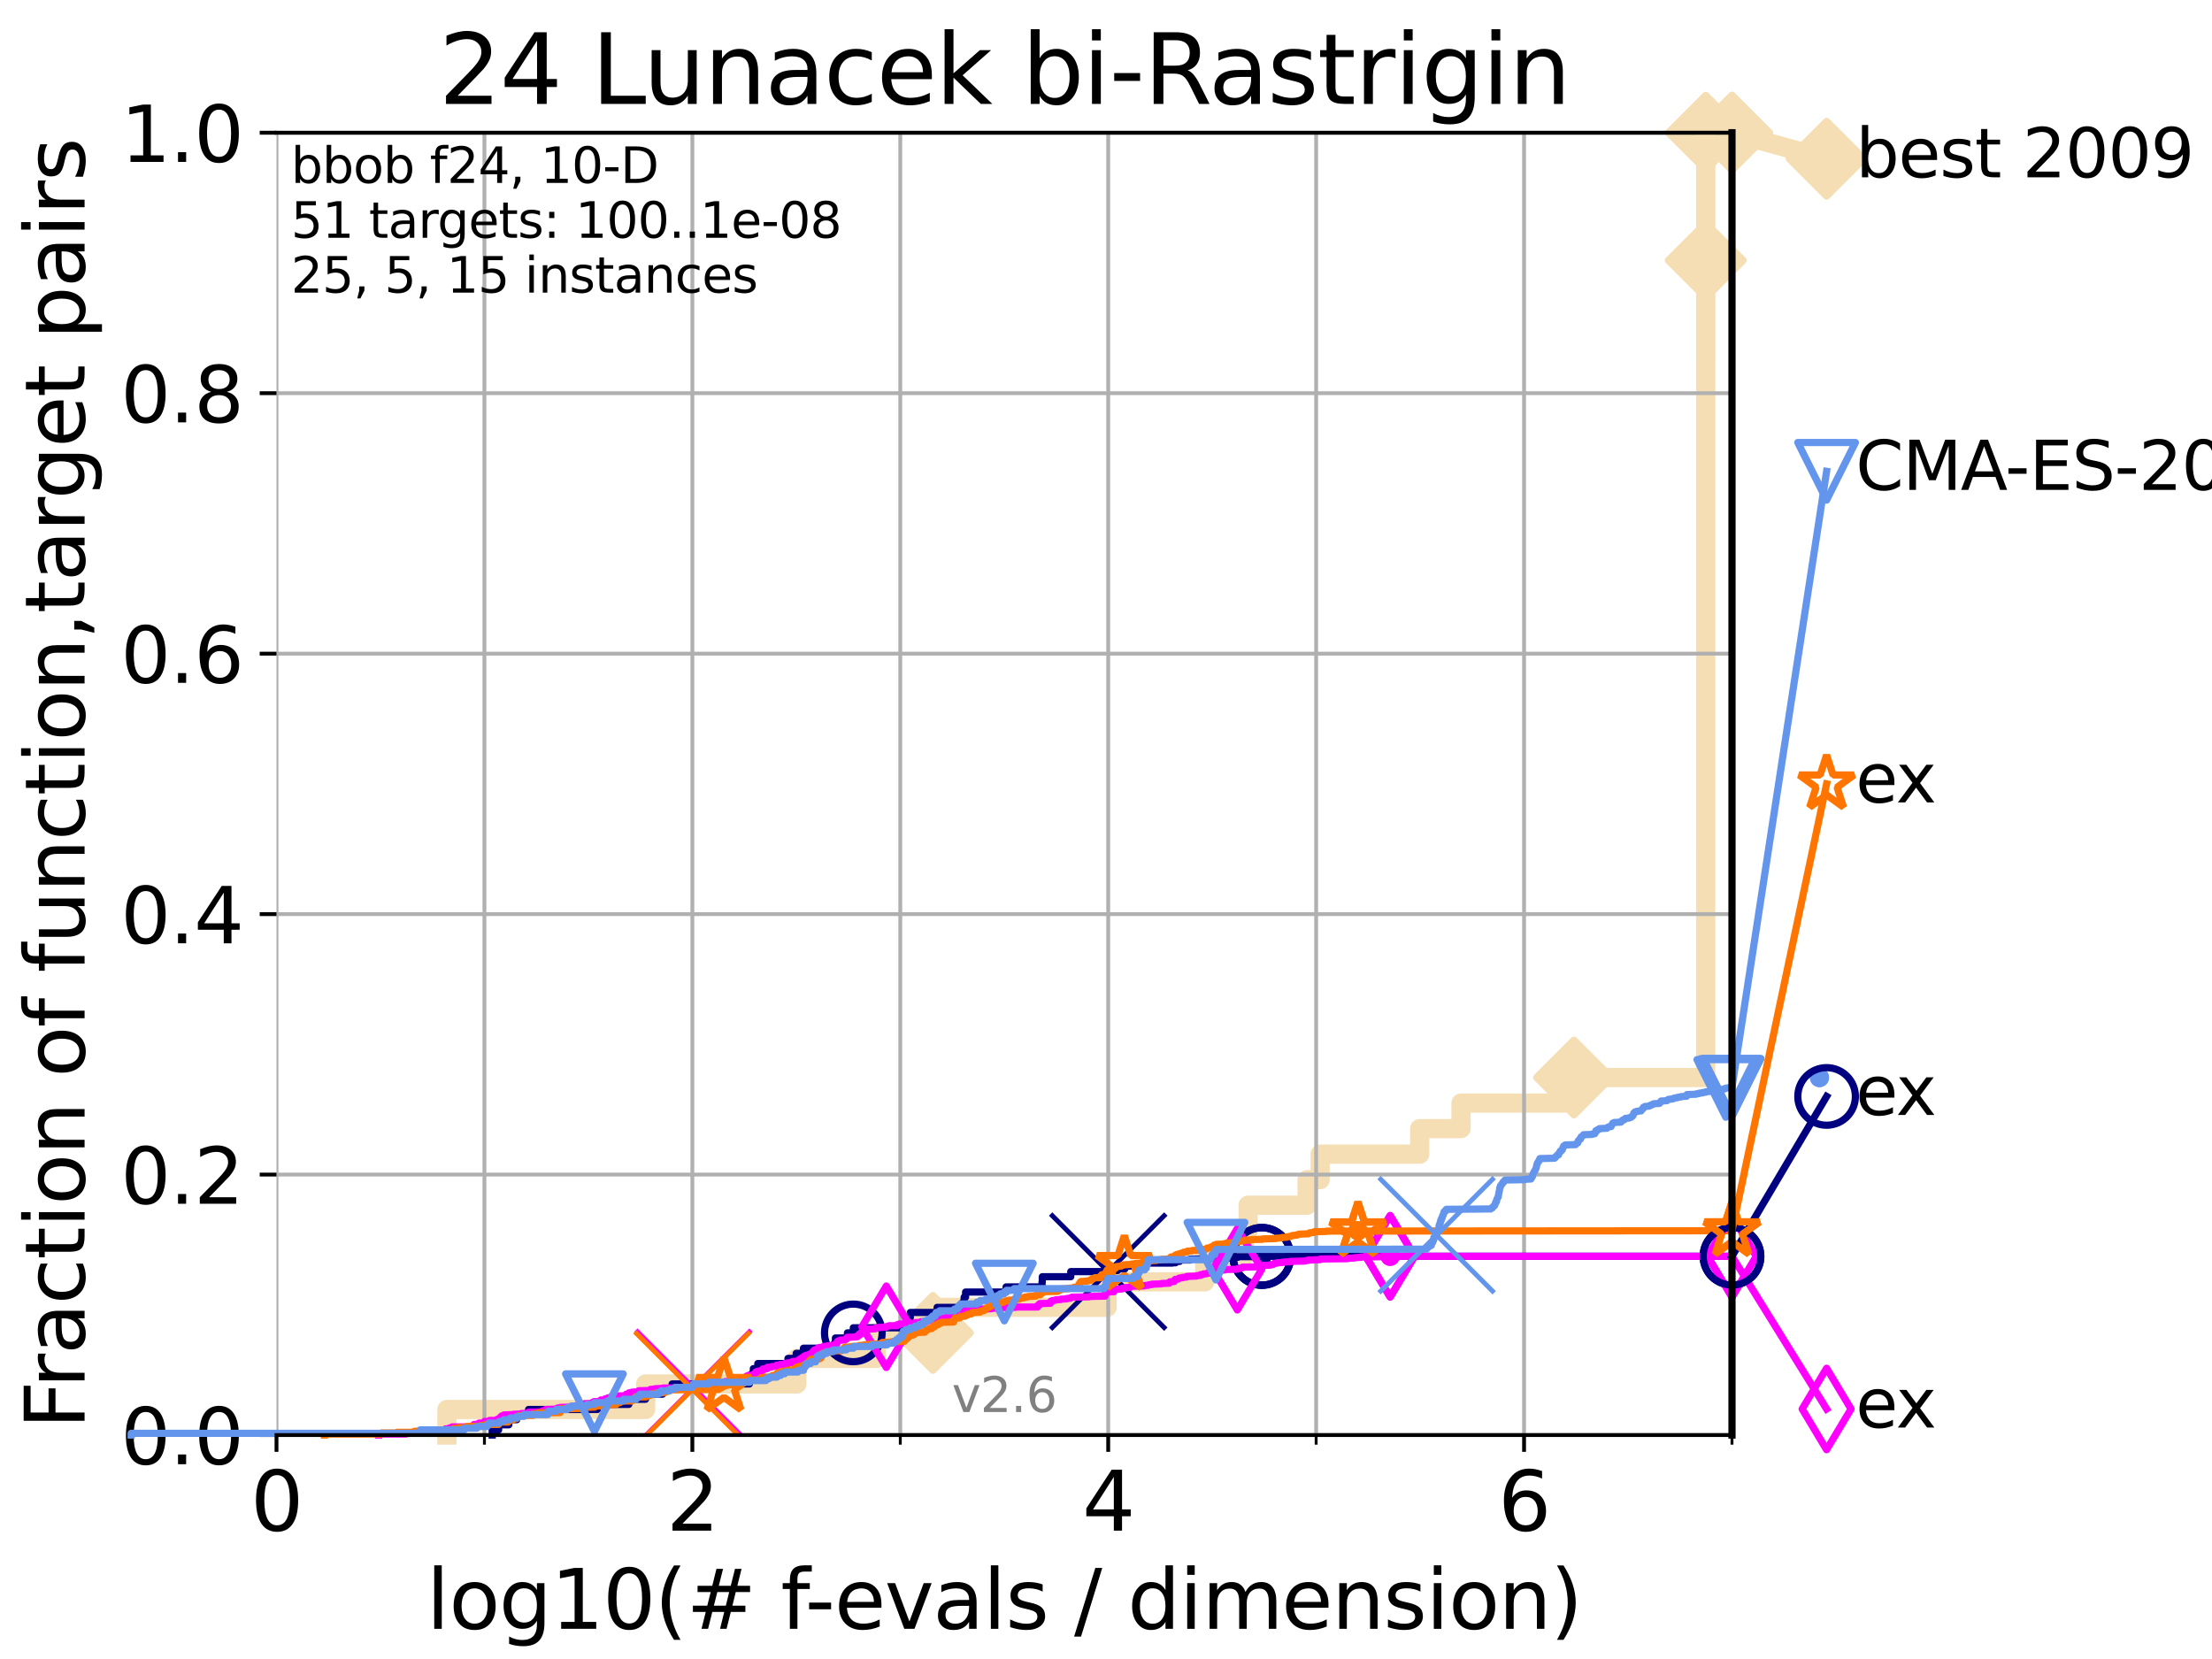 <?xml version="1.0" encoding="utf-8" standalone="no"?>
<!DOCTYPE svg PUBLIC "-//W3C//DTD SVG 1.1//EN"
  "http://www.w3.org/Graphics/SVG/1.1/DTD/svg11.dtd">
<svg xmlns:xlink="http://www.w3.org/1999/xlink" width="460.8pt" height="345.6pt" viewBox="0 0 460.8 345.6" xmlns="http://www.w3.org/2000/svg" version="1.1">
 <defs>
  <style type="text/css">*{stroke-linejoin: round; stroke-linecap: butt}</style>
 </defs>
 <g id="figure_1">
  <g id="patch_1">
   <path d="M 0 345.6 
L 460.8 345.6 
L 460.8 0 
L 0 0 
z
" style="fill: #ffffff"/>
  </g>
  <g id="axes_1">
   <g id="patch_2">
    <path d="M 57.6 298.944 
L 360.806 298.944 
L 360.806 27.648 
L 57.6 27.648 
z
" style="fill: #ffffff"/>
   </g>
   <g id="line2d_1">
    <path d="M 93.099 298.944 
L 93.099 293.624 
L 134.495 293.624 
L 134.495 288.305 
L 165.999 288.305 
L 165.999 282.985 
L 182.551 282.985 
L 182.551 277.666 
L 194.344 277.666 
L 194.344 272.346 
L 230.626 272.346 
L 230.626 267.027 
L 250.967 267.027 
L 250.967 261.707 
L 259.234 261.707 
L 259.234 256.388 
L 260.006 256.388 
L 260.006 251.068 
L 272.291 251.068 
L 272.291 245.749 
L 275.003 245.749 
L 275.003 240.429 
L 295.753 240.429 
L 295.753 235.11 
L 304.36 235.11 
L 304.36 229.79 
L 327.888 229.79 
L 327.888 224.471 
L 355.331 224.471 
L 355.331 213.832 
L 355.332 213.832 
L 355.332 208.512 
L 355.332 208.512 
L 355.332 203.192 
L 355.333 203.192 
L 355.333 197.873 
L 355.333 197.873 
L 355.333 192.553 
L 355.333 192.553 
L 355.333 187.234 
L 355.333 187.234 
L 355.333 176.595 
L 355.334 176.595 
L 355.334 171.275 
L 355.334 171.275 
L 355.334 165.956 
L 355.334 165.956 
L 355.334 160.636 
L 355.334 160.636 
L 355.334 155.317 
L 355.335 155.317 
L 355.335 149.997 
L 355.335 149.997 
L 355.335 144.678 
L 355.335 144.678 
L 355.335 139.358 
L 355.335 139.358 
L 355.335 134.039 
L 355.335 134.039 
L 355.335 128.719 
L 355.335 128.719 
L 355.335 123.4 
L 355.336 123.4 
L 355.336 118.08 
L 355.336 118.08 
L 355.336 112.76 
L 355.336 112.76 
L 355.336 107.441 
L 355.336 107.441 
L 355.336 102.121 
L 355.337 102.121 
L 355.337 96.802 
L 355.337 96.802 
L 355.337 91.482 
L 355.337 91.482 
L 355.337 86.163 
L 355.337 86.163 
L 355.337 80.843 
L 355.337 80.843 
L 355.337 75.524 
L 355.338 75.524 
L 355.338 64.885 
L 355.338 64.885 
L 355.338 59.565 
L 355.338 59.565 
L 355.338 54.246 
L 355.339 54.246 
L 355.339 48.926 
L 355.339 48.926 
L 355.339 43.607 
L 355.339 43.607 
L 355.339 32.968 
L 355.34 32.968 
L 355.34 27.648 
L 360.806 27.648 
" style="fill: none; stroke: #f5deb3; stroke-width: 4; stroke-linecap: square"/>
   </g>
   <g id="line2d_2">
    <defs>
     <path id="m7c8cf35e28" d="M -0 7.778 
L 7.778 0 
L 0 -7.778 
L -7.778 -0 
z
" style="stroke: #f5deb3; stroke-width: 1.5; stroke-linejoin: miter"/>
    </defs>
    <g>
     <use xlink:href="#m7c8cf35e28" x="194.344" y="277.666" style="fill: #f5deb3; stroke: #f5deb3; stroke-width: 1.5; stroke-linejoin: miter"/>
     <use xlink:href="#m7c8cf35e28" x="327.888" y="224.471" style="fill: #f5deb3; stroke: #f5deb3; stroke-width: 1.5; stroke-linejoin: miter"/>
     <use xlink:href="#m7c8cf35e28" x="355.338" y="54.246" style="fill: #f5deb3; stroke: #f5deb3; stroke-width: 1.5; stroke-linejoin: miter"/>
     <use xlink:href="#m7c8cf35e28" x="355.34" y="27.648" style="fill: #f5deb3; stroke: #f5deb3; stroke-width: 1.5; stroke-linejoin: miter"/>
     <use xlink:href="#m7c8cf35e28" x="360.806" y="27.648" style="fill: #f5deb3; stroke: #f5deb3; stroke-width: 1.5; stroke-linejoin: miter"/>
    </g>
   </g>
   <g id="line2d_3">
    <path style="fill: none; stroke: #f5deb3; stroke-width: 4; stroke-linecap: square"/>
    <g/>
   </g>
   <g id="line2d_4">
    <path d="M 360.806 27.648 
L 380.515 33.074 
" style="fill: none; stroke: #f5deb3; stroke-width: 4; stroke-linecap: square"/>
    <g>
     <use xlink:href="#m7c8cf35e28" x="360.806" y="27.648" style="fill: #f5deb3; stroke: #f5deb3; stroke-width: 1.5; stroke-linejoin: miter"/>
     <use xlink:href="#m7c8cf35e28" x="380.515" y="33.074" style="fill: #f5deb3; stroke: #f5deb3; stroke-width: 1.5; stroke-linejoin: miter"/>
    </g>
   </g>
   <g id="matplotlib.axis_1">
    <g id="xtick_1">
     <g id="line2d_5">
      <path d="M 57.6 298.944 
L 57.6 27.648 
" clip-path="url(#p675db76fb1)" style="fill: none; stroke: #b0b0b0; stroke-width: 0.8; stroke-linecap: square"/>
     </g>
     <g id="line2d_6">
      <defs>
       <path id="ma1bc696ce1" d="M 0 0 
L 0 3.5 
" style="stroke: #000000; stroke-width: 0.8"/>
      </defs>
      <g>
       <use xlink:href="#ma1bc696ce1" x="57.6" y="298.944" style="stroke: #000000; stroke-width: 0.8"/>
      </g>
     </g>
     <g id="text_1">
      <!-- 0 -->
      <g transform="translate(52.192 318.861)scale(0.17 -0.17)">
       <defs>
        <path id="DejaVuSans-30" d="M 2034 4250 
Q 1547 4250 1301 3770 
Q 1056 3291 1056 2328 
Q 1056 1369 1301 889 
Q 1547 409 2034 409 
Q 2525 409 2770 889 
Q 3016 1369 3016 2328 
Q 3016 3291 2770 3770 
Q 2525 4250 2034 4250 
z
M 2034 4750 
Q 2819 4750 3233 4129 
Q 3647 3509 3647 2328 
Q 3647 1150 3233 529 
Q 2819 -91 2034 -91 
Q 1250 -91 836 529 
Q 422 1150 422 2328 
Q 422 3509 836 4129 
Q 1250 4750 2034 4750 
z
" transform="scale(0.016)"/>
       </defs>
       <use xlink:href="#DejaVuSans-30"/>
      </g>
     </g>
    </g>
    <g id="xtick_2">
     <g id="line2d_7">
      <path d="M 144.23 298.944 
L 144.23 27.648 
" clip-path="url(#p675db76fb1)" style="fill: none; stroke: #b0b0b0; stroke-width: 0.8; stroke-linecap: square"/>
     </g>
     <g id="line2d_8">
      <g>
       <use xlink:href="#ma1bc696ce1" x="144.23" y="298.944" style="stroke: #000000; stroke-width: 0.8"/>
      </g>
     </g>
     <g id="text_2">
      <!-- 2 -->
      <g transform="translate(138.822 318.861)scale(0.17 -0.17)">
       <defs>
        <path id="DejaVuSans-32" d="M 1228 531 
L 3431 531 
L 3431 0 
L 469 0 
L 469 531 
Q 828 903 1448 1529 
Q 2069 2156 2228 2338 
Q 2531 2678 2651 2914 
Q 2772 3150 2772 3378 
Q 2772 3750 2511 3984 
Q 2250 4219 1831 4219 
Q 1534 4219 1204 4116 
Q 875 4013 500 3803 
L 500 4441 
Q 881 4594 1212 4672 
Q 1544 4750 1819 4750 
Q 2544 4750 2975 4387 
Q 3406 4025 3406 3419 
Q 3406 3131 3298 2873 
Q 3191 2616 2906 2266 
Q 2828 2175 2409 1742 
Q 1991 1309 1228 531 
z
" transform="scale(0.016)"/>
       </defs>
       <use xlink:href="#DejaVuSans-32"/>
      </g>
     </g>
    </g>
    <g id="xtick_3">
     <g id="line2d_9">
      <path d="M 230.861 298.944 
L 230.861 27.648 
" clip-path="url(#p675db76fb1)" style="fill: none; stroke: #b0b0b0; stroke-width: 0.8; stroke-linecap: square"/>
     </g>
     <g id="line2d_10">
      <g>
       <use xlink:href="#ma1bc696ce1" x="230.861" y="298.944" style="stroke: #000000; stroke-width: 0.8"/>
      </g>
     </g>
     <g id="text_3">
      <!-- 4 -->
      <g transform="translate(225.453 318.861)scale(0.17 -0.17)">
       <defs>
        <path id="DejaVuSans-34" d="M 2419 4116 
L 825 1625 
L 2419 1625 
L 2419 4116 
z
M 2253 4666 
L 3047 4666 
L 3047 1625 
L 3713 1625 
L 3713 1100 
L 3047 1100 
L 3047 0 
L 2419 0 
L 2419 1100 
L 313 1100 
L 313 1709 
L 2253 4666 
z
" transform="scale(0.016)"/>
       </defs>
       <use xlink:href="#DejaVuSans-34"/>
      </g>
     </g>
    </g>
    <g id="xtick_4">
     <g id="line2d_11">
      <path d="M 317.491 298.944 
L 317.491 27.648 
" clip-path="url(#p675db76fb1)" style="fill: none; stroke: #b0b0b0; stroke-width: 0.8; stroke-linecap: square"/>
     </g>
     <g id="line2d_12">
      <g>
       <use xlink:href="#ma1bc696ce1" x="317.491" y="298.944" style="stroke: #000000; stroke-width: 0.8"/>
      </g>
     </g>
     <g id="text_4">
      <!-- 6 -->
      <g transform="translate(312.083 318.861)scale(0.17 -0.17)">
       <defs>
        <path id="DejaVuSans-36" d="M 2113 2584 
Q 1688 2584 1439 2293 
Q 1191 2003 1191 1497 
Q 1191 994 1439 701 
Q 1688 409 2113 409 
Q 2538 409 2786 701 
Q 3034 994 3034 1497 
Q 3034 2003 2786 2293 
Q 2538 2584 2113 2584 
z
M 3366 4563 
L 3366 3988 
Q 3128 4100 2886 4159 
Q 2644 4219 2406 4219 
Q 1781 4219 1451 3797 
Q 1122 3375 1075 2522 
Q 1259 2794 1537 2939 
Q 1816 3084 2150 3084 
Q 2853 3084 3261 2657 
Q 3669 2231 3669 1497 
Q 3669 778 3244 343 
Q 2819 -91 2113 -91 
Q 1303 -91 875 529 
Q 447 1150 447 2328 
Q 447 3434 972 4092 
Q 1497 4750 2381 4750 
Q 2619 4750 2861 4703 
Q 3103 4656 3366 4563 
z
" transform="scale(0.016)"/>
       </defs>
       <use xlink:href="#DejaVuSans-36"/>
      </g>
     </g>
    </g>
    <g id="xtick_5">
     <g id="line2d_13">
      <path d="M 100.915 298.944 
L 100.915 27.648 
" clip-path="url(#p675db76fb1)" style="fill: none; stroke: #b0b0b0; stroke-width: 0.8; stroke-linecap: square"/>
     </g>
     <g id="line2d_14">
      <defs>
       <path id="m594c9e9145" d="M 0 0 
L 0 2 
" style="stroke: #000000; stroke-width: 0.6"/>
      </defs>
      <g>
       <use xlink:href="#m594c9e9145" x="100.915" y="298.944" style="stroke: #000000; stroke-width: 0.6"/>
      </g>
     </g>
    </g>
    <g id="xtick_6">
     <g id="line2d_15">
      <path d="M 187.546 298.944 
L 187.546 27.648 
" clip-path="url(#p675db76fb1)" style="fill: none; stroke: #b0b0b0; stroke-width: 0.8; stroke-linecap: square"/>
     </g>
     <g id="line2d_16">
      <g>
       <use xlink:href="#m594c9e9145" x="187.546" y="298.944" style="stroke: #000000; stroke-width: 0.6"/>
      </g>
     </g>
    </g>
    <g id="xtick_7">
     <g id="line2d_17">
      <path d="M 274.176 298.944 
L 274.176 27.648 
" clip-path="url(#p675db76fb1)" style="fill: none; stroke: #b0b0b0; stroke-width: 0.8; stroke-linecap: square"/>
     </g>
     <g id="line2d_18">
      <g>
       <use xlink:href="#m594c9e9145" x="274.176" y="298.944" style="stroke: #000000; stroke-width: 0.6"/>
      </g>
     </g>
    </g>
    <g id="xtick_8">
     <g id="line2d_19">
      <path d="M 360.806 298.944 
L 360.806 27.648 
" clip-path="url(#p675db76fb1)" style="fill: none; stroke: #b0b0b0; stroke-width: 0.8; stroke-linecap: square"/>
     </g>
     <g id="line2d_20">
      <g>
       <use xlink:href="#m594c9e9145" x="360.806" y="298.944" style="stroke: #000000; stroke-width: 0.6"/>
      </g>
     </g>
    </g>
    <g id="text_5">
     <!-- log10(# f-evals / dimension) -->
     <g transform="translate(88.823 339.314)scale(0.17 -0.17)">
      <defs>
       <path id="DejaVuSans-6c" d="M 603 4863 
L 1178 4863 
L 1178 0 
L 603 0 
L 603 4863 
z
" transform="scale(0.016)"/>
       <path id="DejaVuSans-6f" d="M 1959 3097 
Q 1497 3097 1228 2736 
Q 959 2375 959 1747 
Q 959 1119 1226 758 
Q 1494 397 1959 397 
Q 2419 397 2687 759 
Q 2956 1122 2956 1747 
Q 2956 2369 2687 2733 
Q 2419 3097 1959 3097 
z
M 1959 3584 
Q 2709 3584 3137 3096 
Q 3566 2609 3566 1747 
Q 3566 888 3137 398 
Q 2709 -91 1959 -91 
Q 1206 -91 779 398 
Q 353 888 353 1747 
Q 353 2609 779 3096 
Q 1206 3584 1959 3584 
z
" transform="scale(0.016)"/>
       <path id="DejaVuSans-67" d="M 2906 1791 
Q 2906 2416 2648 2759 
Q 2391 3103 1925 3103 
Q 1463 3103 1205 2759 
Q 947 2416 947 1791 
Q 947 1169 1205 825 
Q 1463 481 1925 481 
Q 2391 481 2648 825 
Q 2906 1169 2906 1791 
z
M 3481 434 
Q 3481 -459 3084 -895 
Q 2688 -1331 1869 -1331 
Q 1566 -1331 1297 -1286 
Q 1028 -1241 775 -1147 
L 775 -588 
Q 1028 -725 1275 -790 
Q 1522 -856 1778 -856 
Q 2344 -856 2625 -561 
Q 2906 -266 2906 331 
L 2906 616 
Q 2728 306 2450 153 
Q 2172 0 1784 0 
Q 1141 0 747 490 
Q 353 981 353 1791 
Q 353 2603 747 3093 
Q 1141 3584 1784 3584 
Q 2172 3584 2450 3431 
Q 2728 3278 2906 2969 
L 2906 3500 
L 3481 3500 
L 3481 434 
z
" transform="scale(0.016)"/>
       <path id="DejaVuSans-31" d="M 794 531 
L 1825 531 
L 1825 4091 
L 703 3866 
L 703 4441 
L 1819 4666 
L 2450 4666 
L 2450 531 
L 3481 531 
L 3481 0 
L 794 0 
L 794 531 
z
" transform="scale(0.016)"/>
       <path id="DejaVuSans-28" d="M 1984 4856 
Q 1566 4138 1362 3434 
Q 1159 2731 1159 2009 
Q 1159 1288 1364 580 
Q 1569 -128 1984 -844 
L 1484 -844 
Q 1016 -109 783 600 
Q 550 1309 550 2009 
Q 550 2706 781 3412 
Q 1013 4119 1484 4856 
L 1984 4856 
z
" transform="scale(0.016)"/>
       <path id="DejaVuSans-23" d="M 3272 2816 
L 2363 2816 
L 2100 1772 
L 3016 1772 
L 3272 2816 
z
M 2803 4594 
L 2478 3297 
L 3391 3297 
L 3719 4594 
L 4219 4594 
L 3897 3297 
L 4872 3297 
L 4872 2816 
L 3775 2816 
L 3519 1772 
L 4513 1772 
L 4513 1294 
L 3397 1294 
L 3072 0 
L 2572 0 
L 2894 1294 
L 1978 1294 
L 1656 0 
L 1153 0 
L 1478 1294 
L 494 1294 
L 494 1772 
L 1594 1772 
L 1856 2816 
L 850 2816 
L 850 3297 
L 1978 3297 
L 2297 4594 
L 2803 4594 
z
" transform="scale(0.016)"/>
       <path id="DejaVuSans-20" transform="scale(0.016)"/>
       <path id="DejaVuSans-66" d="M 2375 4863 
L 2375 4384 
L 1825 4384 
Q 1516 4384 1395 4259 
Q 1275 4134 1275 3809 
L 1275 3500 
L 2222 3500 
L 2222 3053 
L 1275 3053 
L 1275 0 
L 697 0 
L 697 3053 
L 147 3053 
L 147 3500 
L 697 3500 
L 697 3744 
Q 697 4328 969 4595 
Q 1241 4863 1831 4863 
L 2375 4863 
z
" transform="scale(0.016)"/>
       <path id="DejaVuSans-2d" d="M 313 2009 
L 1997 2009 
L 1997 1497 
L 313 1497 
L 313 2009 
z
" transform="scale(0.016)"/>
       <path id="DejaVuSans-65" d="M 3597 1894 
L 3597 1613 
L 953 1613 
Q 991 1019 1311 708 
Q 1631 397 2203 397 
Q 2534 397 2845 478 
Q 3156 559 3463 722 
L 3463 178 
Q 3153 47 2828 -22 
Q 2503 -91 2169 -91 
Q 1331 -91 842 396 
Q 353 884 353 1716 
Q 353 2575 817 3079 
Q 1281 3584 2069 3584 
Q 2775 3584 3186 3129 
Q 3597 2675 3597 1894 
z
M 3022 2063 
Q 3016 2534 2758 2815 
Q 2500 3097 2075 3097 
Q 1594 3097 1305 2825 
Q 1016 2553 972 2059 
L 3022 2063 
z
" transform="scale(0.016)"/>
       <path id="DejaVuSans-76" d="M 191 3500 
L 800 3500 
L 1894 563 
L 2988 3500 
L 3597 3500 
L 2284 0 
L 1503 0 
L 191 3500 
z
" transform="scale(0.016)"/>
       <path id="DejaVuSans-61" d="M 2194 1759 
Q 1497 1759 1228 1600 
Q 959 1441 959 1056 
Q 959 750 1161 570 
Q 1363 391 1709 391 
Q 2188 391 2477 730 
Q 2766 1069 2766 1631 
L 2766 1759 
L 2194 1759 
z
M 3341 1997 
L 3341 0 
L 2766 0 
L 2766 531 
Q 2569 213 2275 61 
Q 1981 -91 1556 -91 
Q 1019 -91 701 211 
Q 384 513 384 1019 
Q 384 1609 779 1909 
Q 1175 2209 1959 2209 
L 2766 2209 
L 2766 2266 
Q 2766 2663 2505 2880 
Q 2244 3097 1772 3097 
Q 1472 3097 1187 3025 
Q 903 2953 641 2809 
L 641 3341 
Q 956 3463 1253 3523 
Q 1550 3584 1831 3584 
Q 2591 3584 2966 3190 
Q 3341 2797 3341 1997 
z
" transform="scale(0.016)"/>
       <path id="DejaVuSans-73" d="M 2834 3397 
L 2834 2853 
Q 2591 2978 2328 3040 
Q 2066 3103 1784 3103 
Q 1356 3103 1142 2972 
Q 928 2841 928 2578 
Q 928 2378 1081 2264 
Q 1234 2150 1697 2047 
L 1894 2003 
Q 2506 1872 2764 1633 
Q 3022 1394 3022 966 
Q 3022 478 2636 193 
Q 2250 -91 1575 -91 
Q 1294 -91 989 -36 
Q 684 19 347 128 
L 347 722 
Q 666 556 975 473 
Q 1284 391 1588 391 
Q 1994 391 2212 530 
Q 2431 669 2431 922 
Q 2431 1156 2273 1281 
Q 2116 1406 1581 1522 
L 1381 1569 
Q 847 1681 609 1914 
Q 372 2147 372 2553 
Q 372 3047 722 3315 
Q 1072 3584 1716 3584 
Q 2034 3584 2315 3537 
Q 2597 3491 2834 3397 
z
" transform="scale(0.016)"/>
       <path id="DejaVuSans-2f" d="M 1625 4666 
L 2156 4666 
L 531 -594 
L 0 -594 
L 1625 4666 
z
" transform="scale(0.016)"/>
       <path id="DejaVuSans-64" d="M 2906 2969 
L 2906 4863 
L 3481 4863 
L 3481 0 
L 2906 0 
L 2906 525 
Q 2725 213 2448 61 
Q 2172 -91 1784 -91 
Q 1150 -91 751 415 
Q 353 922 353 1747 
Q 353 2572 751 3078 
Q 1150 3584 1784 3584 
Q 2172 3584 2448 3432 
Q 2725 3281 2906 2969 
z
M 947 1747 
Q 947 1113 1208 752 
Q 1469 391 1925 391 
Q 2381 391 2643 752 
Q 2906 1113 2906 1747 
Q 2906 2381 2643 2742 
Q 2381 3103 1925 3103 
Q 1469 3103 1208 2742 
Q 947 2381 947 1747 
z
" transform="scale(0.016)"/>
       <path id="DejaVuSans-69" d="M 603 3500 
L 1178 3500 
L 1178 0 
L 603 0 
L 603 3500 
z
M 603 4863 
L 1178 4863 
L 1178 4134 
L 603 4134 
L 603 4863 
z
" transform="scale(0.016)"/>
       <path id="DejaVuSans-6d" d="M 3328 2828 
Q 3544 3216 3844 3400 
Q 4144 3584 4550 3584 
Q 5097 3584 5394 3201 
Q 5691 2819 5691 2113 
L 5691 0 
L 5113 0 
L 5113 2094 
Q 5113 2597 4934 2840 
Q 4756 3084 4391 3084 
Q 3944 3084 3684 2787 
Q 3425 2491 3425 1978 
L 3425 0 
L 2847 0 
L 2847 2094 
Q 2847 2600 2669 2842 
Q 2491 3084 2119 3084 
Q 1678 3084 1418 2786 
Q 1159 2488 1159 1978 
L 1159 0 
L 581 0 
L 581 3500 
L 1159 3500 
L 1159 2956 
Q 1356 3278 1631 3431 
Q 1906 3584 2284 3584 
Q 2666 3584 2933 3390 
Q 3200 3197 3328 2828 
z
" transform="scale(0.016)"/>
       <path id="DejaVuSans-6e" d="M 3513 2113 
L 3513 0 
L 2938 0 
L 2938 2094 
Q 2938 2591 2744 2837 
Q 2550 3084 2163 3084 
Q 1697 3084 1428 2787 
Q 1159 2491 1159 1978 
L 1159 0 
L 581 0 
L 581 3500 
L 1159 3500 
L 1159 2956 
Q 1366 3272 1645 3428 
Q 1925 3584 2291 3584 
Q 2894 3584 3203 3211 
Q 3513 2838 3513 2113 
z
" transform="scale(0.016)"/>
       <path id="DejaVuSans-29" d="M 513 4856 
L 1013 4856 
Q 1481 4119 1714 3412 
Q 1947 2706 1947 2009 
Q 1947 1309 1714 600 
Q 1481 -109 1013 -844 
L 513 -844 
Q 928 -128 1133 580 
Q 1338 1288 1338 2009 
Q 1338 2731 1133 3434 
Q 928 4138 513 4856 
z
" transform="scale(0.016)"/>
      </defs>
      <use xlink:href="#DejaVuSans-6c"/>
      <use xlink:href="#DejaVuSans-6f" x="27.783"/>
      <use xlink:href="#DejaVuSans-67" x="88.965"/>
      <use xlink:href="#DejaVuSans-31" x="152.441"/>
      <use xlink:href="#DejaVuSans-30" x="216.064"/>
      <use xlink:href="#DejaVuSans-28" x="279.688"/>
      <use xlink:href="#DejaVuSans-23" x="318.701"/>
      <use xlink:href="#DejaVuSans-20" x="402.49"/>
      <use xlink:href="#DejaVuSans-66" x="434.277"/>
      <use xlink:href="#DejaVuSans-2d" x="463.982"/>
      <use xlink:href="#DejaVuSans-65" x="500.066"/>
      <use xlink:href="#DejaVuSans-76" x="561.59"/>
      <use xlink:href="#DejaVuSans-61" x="620.77"/>
      <use xlink:href="#DejaVuSans-6c" x="682.049"/>
      <use xlink:href="#DejaVuSans-73" x="709.832"/>
      <use xlink:href="#DejaVuSans-20" x="761.932"/>
      <use xlink:href="#DejaVuSans-2f" x="793.719"/>
      <use xlink:href="#DejaVuSans-20" x="827.41"/>
      <use xlink:href="#DejaVuSans-64" x="859.197"/>
      <use xlink:href="#DejaVuSans-69" x="922.674"/>
      <use xlink:href="#DejaVuSans-6d" x="950.457"/>
      <use xlink:href="#DejaVuSans-65" x="1047.869"/>
      <use xlink:href="#DejaVuSans-6e" x="1109.393"/>
      <use xlink:href="#DejaVuSans-73" x="1172.771"/>
      <use xlink:href="#DejaVuSans-69" x="1224.871"/>
      <use xlink:href="#DejaVuSans-6f" x="1252.654"/>
      <use xlink:href="#DejaVuSans-6e" x="1313.836"/>
      <use xlink:href="#DejaVuSans-29" x="1377.215"/>
     </g>
    </g>
   </g>
   <g id="matplotlib.axis_2">
    <g id="ytick_1">
     <g id="line2d_21">
      <path d="M 57.6 298.944 
L 360.806 298.944 
" clip-path="url(#p675db76fb1)" style="fill: none; stroke: #b0b0b0; stroke-width: 0.8; stroke-linecap: square"/>
     </g>
     <g id="line2d_22">
      <defs>
       <path id="m7986d18b72" d="M 0 0 
L -3.5 0 
" style="stroke: #000000; stroke-width: 0.8"/>
      </defs>
      <g>
       <use xlink:href="#m7986d18b72" x="57.6" y="298.944" style="stroke: #000000; stroke-width: 0.8"/>
      </g>
     </g>
     <g id="text_6">
      <!-- 0.0 -->
      <g transform="translate(25.155 305.023)scale(0.16 -0.16)">
       <defs>
        <path id="DejaVuSans-2e" d="M 684 794 
L 1344 794 
L 1344 0 
L 684 0 
L 684 794 
z
" transform="scale(0.016)"/>
       </defs>
       <use xlink:href="#DejaVuSans-30"/>
       <use xlink:href="#DejaVuSans-2e" x="63.623"/>
       <use xlink:href="#DejaVuSans-30" x="95.41"/>
      </g>
     </g>
    </g>
    <g id="ytick_2">
     <g id="line2d_23">
      <path d="M 57.6 244.685 
L 360.806 244.685 
" clip-path="url(#p675db76fb1)" style="fill: none; stroke: #b0b0b0; stroke-width: 0.8; stroke-linecap: square"/>
     </g>
     <g id="line2d_24">
      <g>
       <use xlink:href="#m7986d18b72" x="57.6" y="244.685" style="stroke: #000000; stroke-width: 0.8"/>
      </g>
     </g>
     <g id="text_7">
      <!-- 0.2 -->
      <g transform="translate(25.155 250.764)scale(0.16 -0.16)">
       <use xlink:href="#DejaVuSans-30"/>
       <use xlink:href="#DejaVuSans-2e" x="63.623"/>
       <use xlink:href="#DejaVuSans-32" x="95.41"/>
      </g>
     </g>
    </g>
    <g id="ytick_3">
     <g id="line2d_25">
      <path d="M 57.6 190.426 
L 360.806 190.426 
" clip-path="url(#p675db76fb1)" style="fill: none; stroke: #b0b0b0; stroke-width: 0.8; stroke-linecap: square"/>
     </g>
     <g id="line2d_26">
      <g>
       <use xlink:href="#m7986d18b72" x="57.6" y="190.426" style="stroke: #000000; stroke-width: 0.8"/>
      </g>
     </g>
     <g id="text_8">
      <!-- 0.4 -->
      <g transform="translate(25.155 196.504)scale(0.16 -0.16)">
       <use xlink:href="#DejaVuSans-30"/>
       <use xlink:href="#DejaVuSans-2e" x="63.623"/>
       <use xlink:href="#DejaVuSans-34" x="95.41"/>
      </g>
     </g>
    </g>
    <g id="ytick_4">
     <g id="line2d_27">
      <path d="M 57.6 136.166 
L 360.806 136.166 
" clip-path="url(#p675db76fb1)" style="fill: none; stroke: #b0b0b0; stroke-width: 0.8; stroke-linecap: square"/>
     </g>
     <g id="line2d_28">
      <g>
       <use xlink:href="#m7986d18b72" x="57.6" y="136.166" style="stroke: #000000; stroke-width: 0.8"/>
      </g>
     </g>
     <g id="text_9">
      <!-- 0.6 -->
      <g transform="translate(25.155 142.245)scale(0.16 -0.16)">
       <use xlink:href="#DejaVuSans-30"/>
       <use xlink:href="#DejaVuSans-2e" x="63.623"/>
       <use xlink:href="#DejaVuSans-36" x="95.41"/>
      </g>
     </g>
    </g>
    <g id="ytick_5">
     <g id="line2d_29">
      <path d="M 57.6 81.907 
L 360.806 81.907 
" clip-path="url(#p675db76fb1)" style="fill: none; stroke: #b0b0b0; stroke-width: 0.8; stroke-linecap: square"/>
     </g>
     <g id="line2d_30">
      <g>
       <use xlink:href="#m7986d18b72" x="57.6" y="81.907" style="stroke: #000000; stroke-width: 0.8"/>
      </g>
     </g>
     <g id="text_10">
      <!-- 0.8 -->
      <g transform="translate(25.155 87.986)scale(0.16 -0.16)">
       <defs>
        <path id="DejaVuSans-38" d="M 2034 2216 
Q 1584 2216 1326 1975 
Q 1069 1734 1069 1313 
Q 1069 891 1326 650 
Q 1584 409 2034 409 
Q 2484 409 2743 651 
Q 3003 894 3003 1313 
Q 3003 1734 2745 1975 
Q 2488 2216 2034 2216 
z
M 1403 2484 
Q 997 2584 770 2862 
Q 544 3141 544 3541 
Q 544 4100 942 4425 
Q 1341 4750 2034 4750 
Q 2731 4750 3128 4425 
Q 3525 4100 3525 3541 
Q 3525 3141 3298 2862 
Q 3072 2584 2669 2484 
Q 3125 2378 3379 2068 
Q 3634 1759 3634 1313 
Q 3634 634 3220 271 
Q 2806 -91 2034 -91 
Q 1263 -91 848 271 
Q 434 634 434 1313 
Q 434 1759 690 2068 
Q 947 2378 1403 2484 
z
M 1172 3481 
Q 1172 3119 1398 2916 
Q 1625 2713 2034 2713 
Q 2441 2713 2670 2916 
Q 2900 3119 2900 3481 
Q 2900 3844 2670 4047 
Q 2441 4250 2034 4250 
Q 1625 4250 1398 4047 
Q 1172 3844 1172 3481 
z
" transform="scale(0.016)"/>
       </defs>
       <use xlink:href="#DejaVuSans-30"/>
       <use xlink:href="#DejaVuSans-2e" x="63.623"/>
       <use xlink:href="#DejaVuSans-38" x="95.41"/>
      </g>
     </g>
    </g>
    <g id="ytick_6">
     <g id="line2d_31">
      <path d="M 57.6 27.648 
L 360.806 27.648 
" clip-path="url(#p675db76fb1)" style="fill: none; stroke: #b0b0b0; stroke-width: 0.8; stroke-linecap: square"/>
     </g>
     <g id="line2d_32">
      <g>
       <use xlink:href="#m7986d18b72" x="57.6" y="27.648" style="stroke: #000000; stroke-width: 0.8"/>
      </g>
     </g>
     <g id="text_11">
      <!-- 1.0 -->
      <g transform="translate(25.155 33.727)scale(0.16 -0.16)">
       <use xlink:href="#DejaVuSans-31"/>
       <use xlink:href="#DejaVuSans-2e" x="63.623"/>
       <use xlink:href="#DejaVuSans-30" x="95.41"/>
      </g>
     </g>
    </g>
    <g id="text_12">
     <!-- Fraction of function,target pairs -->
     <g transform="translate(17.62 297.681)rotate(-90)scale(0.17 -0.17)">
      <defs>
       <path id="DejaVuSans-46" d="M 628 4666 
L 3309 4666 
L 3309 4134 
L 1259 4134 
L 1259 2759 
L 3109 2759 
L 3109 2228 
L 1259 2228 
L 1259 0 
L 628 0 
L 628 4666 
z
" transform="scale(0.016)"/>
       <path id="DejaVuSans-72" d="M 2631 2963 
Q 2534 3019 2420 3045 
Q 2306 3072 2169 3072 
Q 1681 3072 1420 2755 
Q 1159 2438 1159 1844 
L 1159 0 
L 581 0 
L 581 3500 
L 1159 3500 
L 1159 2956 
Q 1341 3275 1631 3429 
Q 1922 3584 2338 3584 
Q 2397 3584 2469 3576 
Q 2541 3569 2628 3553 
L 2631 2963 
z
" transform="scale(0.016)"/>
       <path id="DejaVuSans-63" d="M 3122 3366 
L 3122 2828 
Q 2878 2963 2633 3030 
Q 2388 3097 2138 3097 
Q 1578 3097 1268 2742 
Q 959 2388 959 1747 
Q 959 1106 1268 751 
Q 1578 397 2138 397 
Q 2388 397 2633 464 
Q 2878 531 3122 666 
L 3122 134 
Q 2881 22 2623 -34 
Q 2366 -91 2075 -91 
Q 1284 -91 818 406 
Q 353 903 353 1747 
Q 353 2603 823 3093 
Q 1294 3584 2113 3584 
Q 2378 3584 2631 3529 
Q 2884 3475 3122 3366 
z
" transform="scale(0.016)"/>
       <path id="DejaVuSans-74" d="M 1172 4494 
L 1172 3500 
L 2356 3500 
L 2356 3053 
L 1172 3053 
L 1172 1153 
Q 1172 725 1289 603 
Q 1406 481 1766 481 
L 2356 481 
L 2356 0 
L 1766 0 
Q 1100 0 847 248 
Q 594 497 594 1153 
L 594 3053 
L 172 3053 
L 172 3500 
L 594 3500 
L 594 4494 
L 1172 4494 
z
" transform="scale(0.016)"/>
       <path id="DejaVuSans-75" d="M 544 1381 
L 544 3500 
L 1119 3500 
L 1119 1403 
Q 1119 906 1312 657 
Q 1506 409 1894 409 
Q 2359 409 2629 706 
Q 2900 1003 2900 1516 
L 2900 3500 
L 3475 3500 
L 3475 0 
L 2900 0 
L 2900 538 
Q 2691 219 2414 64 
Q 2138 -91 1772 -91 
Q 1169 -91 856 284 
Q 544 659 544 1381 
z
M 1991 3584 
L 1991 3584 
z
" transform="scale(0.016)"/>
       <path id="DejaVuSans-2c" d="M 750 794 
L 1409 794 
L 1409 256 
L 897 -744 
L 494 -744 
L 750 256 
L 750 794 
z
" transform="scale(0.016)"/>
       <path id="DejaVuSans-70" d="M 1159 525 
L 1159 -1331 
L 581 -1331 
L 581 3500 
L 1159 3500 
L 1159 2969 
Q 1341 3281 1617 3432 
Q 1894 3584 2278 3584 
Q 2916 3584 3314 3078 
Q 3713 2572 3713 1747 
Q 3713 922 3314 415 
Q 2916 -91 2278 -91 
Q 1894 -91 1617 61 
Q 1341 213 1159 525 
z
M 3116 1747 
Q 3116 2381 2855 2742 
Q 2594 3103 2138 3103 
Q 1681 3103 1420 2742 
Q 1159 2381 1159 1747 
Q 1159 1113 1420 752 
Q 1681 391 2138 391 
Q 2594 391 2855 752 
Q 3116 1113 3116 1747 
z
" transform="scale(0.016)"/>
      </defs>
      <use xlink:href="#DejaVuSans-46"/>
      <use xlink:href="#DejaVuSans-72" x="50.27"/>
      <use xlink:href="#DejaVuSans-61" x="91.383"/>
      <use xlink:href="#DejaVuSans-63" x="152.662"/>
      <use xlink:href="#DejaVuSans-74" x="207.643"/>
      <use xlink:href="#DejaVuSans-69" x="246.852"/>
      <use xlink:href="#DejaVuSans-6f" x="274.635"/>
      <use xlink:href="#DejaVuSans-6e" x="335.816"/>
      <use xlink:href="#DejaVuSans-20" x="399.195"/>
      <use xlink:href="#DejaVuSans-6f" x="430.982"/>
      <use xlink:href="#DejaVuSans-66" x="492.164"/>
      <use xlink:href="#DejaVuSans-20" x="527.369"/>
      <use xlink:href="#DejaVuSans-66" x="559.156"/>
      <use xlink:href="#DejaVuSans-75" x="594.361"/>
      <use xlink:href="#DejaVuSans-6e" x="657.74"/>
      <use xlink:href="#DejaVuSans-63" x="721.119"/>
      <use xlink:href="#DejaVuSans-74" x="776.1"/>
      <use xlink:href="#DejaVuSans-69" x="815.309"/>
      <use xlink:href="#DejaVuSans-6f" x="843.092"/>
      <use xlink:href="#DejaVuSans-6e" x="904.273"/>
      <use xlink:href="#DejaVuSans-2c" x="967.652"/>
      <use xlink:href="#DejaVuSans-74" x="999.439"/>
      <use xlink:href="#DejaVuSans-61" x="1038.648"/>
      <use xlink:href="#DejaVuSans-72" x="1099.928"/>
      <use xlink:href="#DejaVuSans-67" x="1139.291"/>
      <use xlink:href="#DejaVuSans-65" x="1202.768"/>
      <use xlink:href="#DejaVuSans-74" x="1264.291"/>
      <use xlink:href="#DejaVuSans-20" x="1303.5"/>
      <use xlink:href="#DejaVuSans-70" x="1335.287"/>
      <use xlink:href="#DejaVuSans-61" x="1398.764"/>
      <use xlink:href="#DejaVuSans-69" x="1460.043"/>
      <use xlink:href="#DejaVuSans-72" x="1487.826"/>
      <use xlink:href="#DejaVuSans-73" x="1528.939"/>
     </g>
    </g>
   </g>
   <g id="line2d_33">
    <defs>
     <path id="m6f00f4c116" d="M 0 1.5 
C 0.398 1.5 0.779 1.342 1.061 1.061 
C 1.342 0.779 1.5 0.398 1.5 0 
C 1.5 -0.398 1.342 -0.779 1.061 -1.061 
C 0.779 -1.342 0.398 -1.5 0 -1.5 
C -0.398 -1.5 -0.779 -1.342 -1.061 -1.061 
C -1.342 -0.779 -1.5 -0.398 -1.5 0 
C -1.5 0.398 -1.342 0.779 -1.061 1.061 
C -0.779 1.342 -0.398 1.5 0 1.5 
z
" style="stroke: #f5deb3"/>
    </defs>
    <g>
     <use xlink:href="#m6f00f4c116" x="355.34" y="27.648" style="fill: #f5deb3; stroke: #f5deb3"/>
     <use xlink:href="#m6f00f4c116" x="355.34" y="27.648" style="fill: #f5deb3; stroke: #f5deb3"/>
    </g>
   </g>
   <g id="line2d_34">
    <defs>
     <path id="ma6c2ce3fdf" d="M 0 1.5 
C 0.398 1.5 0.779 1.342 1.061 1.061 
C 1.342 0.779 1.5 0.398 1.5 0 
C 1.5 -0.398 1.342 -0.779 1.061 -1.061 
C 0.779 -1.342 0.398 -1.5 0 -1.5 
C -0.398 -1.5 -0.779 -1.342 -1.061 -1.061 
C -1.342 -0.779 -1.5 -0.398 -1.5 0 
C -1.5 0.398 -1.342 0.779 -1.061 1.061 
C -0.779 1.342 -0.398 1.5 0 1.5 
z
" style="stroke: #000080"/>
    </defs>
    <g>
     <use xlink:href="#ma6c2ce3fdf" x="262.869" y="261.707" style="fill: #000080; stroke: #000080"/>
     <use xlink:href="#ma6c2ce3fdf" x="262.869" y="261.707" style="fill: #000080; stroke: #000080"/>
    </g>
   </g>
   <g id="line2d_35">
    <path d="M 102.536 298.944 
L 102.536 297.88 
L 103.869 297.88 
L 103.869 296.816 
L 105.995 296.816 
L 105.995 295.752 
L 107.644 295.752 
L 107.644 294.688 
L 110.106 294.688 
L 110.106 293.624 
L 124.428 293.624 
L 124.428 292.561 
L 131.002 292.561 
L 131.002 291.497 
L 134.464 291.497 
L 134.464 290.433 
L 138.025 290.433 
L 138.025 289.369 
L 140.009 289.369 
L 140.009 288.305 
L 156.106 288.305 
L 156.106 287.241 
L 156.57 287.241 
L 156.57 286.177 
L 156.937 286.177 
L 156.937 285.113 
L 157.871 285.113 
L 157.871 284.049 
L 164.149 284.049 
L 164.149 282.985 
L 165.868 282.985 
L 165.868 281.922 
L 167.373 281.922 
L 167.373 280.858 
L 173.817 280.858 
L 173.817 279.794 
L 174.03 279.794 
L 174.03 278.73 
L 176.531 278.73 
L 176.531 277.666 
L 177.76 277.666 
L 177.76 276.602 
L 188.957 276.602 
L 188.957 275.538 
L 189.148 275.538 
L 189.148 274.474 
L 189.634 274.474 
L 189.634 273.41 
L 195.221 273.41 
L 195.221 272.346 
L 200.549 272.346 
L 200.549 271.282 
L 200.851 271.282 
L 200.851 270.219 
L 201.146 270.219 
L 201.146 269.155 
L 209.587 269.155 
L 209.587 268.091 
L 217.085 268.091 
L 217.085 267.027 
L 217.127 267.027 
L 217.127 265.963 
L 223.062 265.963 
L 223.062 264.899 
L 231.495 264.899 
L 231.495 264.686 
L 232.806 264.686 
L 232.806 264.544 
L 232.855 264.544 
L 232.855 264.473 
L 232.855 264.473 
L 232.855 264.332 
L 234.336 264.332 
L 234.336 264.19 
L 234.386 264.19 
L 234.386 264.048 
L 234.387 264.048 
L 234.387 263.764 
L 238.247 263.764 
L 238.247 263.48 
L 238.26 263.48 
L 238.26 263.339 
L 238.26 263.339 
L 238.26 263.126 
L 244.22 263.126 
L 244.22 263.055 
L 244.899 263.055 
L 244.899 262.984 
L 244.924 262.984 
L 244.924 262.842 
L 244.924 262.842 
L 244.924 262.771 
L 245.746 262.771 
L 245.746 262.7 
L 245.746 262.7 
L 245.746 262.558 
L 245.746 262.558 
L 245.746 262.487 
L 247.954 262.487 
L 247.954 262.417 
L 247.962 262.417 
L 247.962 262.346 
L 247.962 262.346 
L 247.962 262.275 
L 252.217 262.275 
L 252.217 262.133 
L 254.331 262.133 
L 254.331 262.062 
L 257.101 262.062 
L 257.101 261.991 
L 257.459 261.991 
L 257.459 261.92 
L 257.885 261.92 
L 257.885 261.849 
L 257.885 261.849 
L 257.885 261.778 
L 262.869 261.778 
L 262.869 261.707 
L 360.806 261.707 
" style="fill: none; stroke: #000080; stroke-width: 1.5; stroke-linecap: square"/>
   </g>
   <g id="line2d_36">
    <defs>
     <path id="ma825826463" d="M 0 6 
C 1.591 6 3.117 5.368 4.243 4.243 
C 5.368 3.117 6 1.591 6 0 
C 6 -1.591 5.368 -3.117 4.243 -4.243 
C 3.117 -5.368 1.591 -6 0 -6 
C -1.591 -6 -3.117 -5.368 -4.243 -4.243 
C -5.368 -3.117 -6 -1.591 -6 0 
C -6 1.591 -5.368 3.117 -4.243 4.243 
C -3.117 5.368 -1.591 6 0 6 
z
" style="stroke: #000080; stroke-width: 1.5"/>
    </defs>
    <g>
     <use xlink:href="#ma825826463" x="177.76" y="277.666" style="fill-opacity: 0; stroke: #000080; stroke-width: 1.5"/>
     <use xlink:href="#ma825826463" x="262.869" y="261.778" style="fill-opacity: 0; stroke: #000080; stroke-width: 1.5"/>
     <use xlink:href="#ma825826463" x="262.869" y="261.707" style="fill-opacity: 0; stroke: #000080; stroke-width: 1.5"/>
     <use xlink:href="#ma825826463" x="262.869" y="261.707" style="fill-opacity: 0; stroke: #000080; stroke-width: 1.5"/>
     <use xlink:href="#ma825826463" x="360.806" y="261.707" style="fill-opacity: 0; stroke: #000080; stroke-width: 1.5"/>
    </g>
   </g>
   <g id="line2d_37">
    <path style="fill: none; stroke: #000080; stroke-width: 1.5; stroke-linecap: square"/>
    <g/>
   </g>
   <g id="line2d_38">
    <path d="M 230.862 264.899 
" clip-path="url(#p675db76fb1)" style="fill: none; stroke: #000080; stroke-width: 1.5; stroke-linecap: square"/>
    <defs>
     <path id="ma30fa061e6" d="M -12 12 
L 12 -12 
M -12 -12 
L 12 12 
" style="stroke: #000080"/>
    </defs>
    <g clip-path="url(#p675db76fb1)">
     <use xlink:href="#ma30fa061e6" x="230.862" y="264.899" style="fill: #000080; stroke: #000080"/>
    </g>
   </g>
   <g id="line2d_39">
    <defs>
     <path id="m6551ef3512" d="M 0 1.5 
C 0.398 1.5 0.779 1.342 1.061 1.061 
C 1.342 0.779 1.5 0.398 1.5 0 
C 1.5 -0.398 1.342 -0.779 1.061 -1.061 
C 0.779 -1.342 0.398 -1.5 0 -1.5 
C -0.398 -1.5 -0.779 -1.342 -1.061 -1.061 
C -1.342 -0.779 -1.5 -0.398 -1.5 0 
C -1.5 0.398 -1.342 0.779 -1.061 1.061 
C -0.779 1.342 -0.398 1.5 0 1.5 
z
" style="stroke: #ff00ff"/>
    </defs>
    <g>
     <use xlink:href="#m6551ef3512" x="289.595" y="261.707" style="fill: #ff00ff; stroke: #ff00ff"/>
     <use xlink:href="#m6551ef3512" x="289.595" y="261.707" style="fill: #ff00ff; stroke: #ff00ff"/>
    </g>
   </g>
   <g id="line2d_40">
    <path d="M 78.883 298.944 
L 78.883 298.731 
L 84.596 298.731 
L 84.596 298.518 
L 86.307 298.518 
L 86.307 298.306 
L 90.341 298.306 
L 90.341 298.093 
L 90.668 298.093 
L 90.668 297.88 
L 92.812 297.88 
L 92.812 297.667 
L 93.66 297.667 
L 93.66 297.455 
L 94.206 297.455 
L 94.206 297.242 
L 98.723 297.242 
L 98.723 296.745 
L 99.751 296.674 
L 99.751 296.462 
L 100.915 296.391 
L 100.915 296.107 
L 102.011 296.107 
L 102.011 295.894 
L 103.544 295.894 
L 103.544 295.681 
L 104.029 295.681 
L 104.029 295.469 
L 104.188 295.469 
L 104.188 295.256 
L 104.501 295.256 
L 104.501 294.972 
L 104.962 294.972 
L 104.962 294.759 
L 106.974 294.688 
L 106.974 294.617 
L 108.543 294.617 
L 108.543 294.476 
L 110.106 294.405 
L 110.106 294.192 
L 112.989 294.121 
L 112.989 293.908 
L 113.67 293.837 
L 113.67 293.624 
L 116.086 293.554 
L 116.086 293.341 
L 116.665 293.27 
L 116.665 293.199 
L 118.962 293.128 
L 118.962 293.057 
L 119.945 292.986 
L 119.945 292.844 
L 120.617 292.844 
L 120.617 292.631 
L 121.707 292.561 
L 121.707 292.419 
L 123.432 292.348 
L 123.432 292.135 
L 123.714 292.064 
L 123.714 291.993 
L 125.116 291.993 
L 125.168 291.639 
L 126.029 291.639 
L 126.029 291.426 
L 126.614 291.426 
L 126.614 291.213 
L 127.32 291.142 
L 127.32 290.929 
L 128.914 290.858 
L 128.914 290.787 
L 130.187 290.787 
L 130.187 290.646 
L 130.462 290.646 
L 130.462 290.433 
L 131.04 290.362 
L 131.04 290.149 
L 131.674 290.078 
L 131.674 290.007 
L 133.052 289.936 
L 133.052 289.723 
L 135.509 289.653 
L 135.509 289.44 
L 136.442 289.369 
L 136.442 289.298 
L 138.051 289.227 
L 138.051 289.156 
L 147.039 289.085 
L 147.039 288.872 
L 148.771 288.801 
L 148.771 288.731 
L 149.467 288.66 
L 149.524 288.376 
L 150.221 288.305 
L 150.221 288.234 
L 150.547 288.234 
L 150.547 288.021 
L 150.998 287.95 
L 151.051 287.808 
L 152.414 287.808 
L 152.414 287.596 
L 153.73 287.525 
L 153.73 287.383 
L 154.19 287.383 
L 154.19 287.17 
L 155.506 287.099 
L 155.516 286.674 
L 155.844 286.674 
L 155.844 286.532 
L 157.033 286.461 
L 157.033 286.248 
L 157.335 286.177 
L 157.335 286.035 
L 157.447 286.035 
L 157.447 285.822 
L 157.743 285.822 
L 157.743 285.681 
L 158.357 285.61 
L 158.357 285.539 
L 158.83 285.539 
L 158.925 285.184 
L 159.866 285.113 
L 159.866 284.83 
L 160.785 284.759 
L 160.785 284.688 
L 161.751 284.617 
L 161.751 284.404 
L 162.435 284.333 
L 162.435 284.262 
L 163.485 284.262 
L 163.485 284.049 
L 164.037 283.978 
L 164.037 283.907 
L 165.09 283.837 
L 165.09 283.624 
L 166.304 283.553 
L 166.414 283.269 
L 166.599 283.198 
L 166.599 283.127 
L 166.917 283.056 
L 166.917 282.985 
L 167.051 282.985 
L 167.051 282.844 
L 167.378 282.773 
L 167.378 282.702 
L 167.559 282.702 
L 167.559 282.489 
L 167.883 282.418 
L 167.883 282.347 
L 168.415 282.276 
L 168.415 282.205 
L 168.868 282.205 
L 168.868 281.992 
L 169.13 281.992 
L 169.13 281.78 
L 169.349 281.709 
L 169.428 281.425 
L 169.658 281.425 
L 169.658 281.212 
L 170.304 281.141 
L 170.332 280.858 
L 170.695 280.787 
L 170.695 280.716 
L 171.511 280.645 
L 171.511 280.503 
L 172.39 280.432 
L 172.39 280.361 
L 173.478 280.29 
L 173.478 280.219 
L 174.157 280.148 
L 174.157 280.006 
L 174.295 280.006 
L 174.31 279.723 
L 174.416 279.723 
L 174.461 279.439 
L 174.69 279.368 
L 174.69 279.297 
L 175.103 279.226 
L 175.103 279.155 
L 176.024 279.155 
L 176.024 279.013 
L 176.231 279.013 
L 176.231 278.872 
L 176.385 278.872 
L 176.493 278.588 
L 178.247 278.517 
L 178.247 278.446 
L 178.656 278.446 
L 178.656 278.233 
L 179.044 278.162 
L 179.138 277.879 
L 179.384 277.808 
L 179.384 277.595 
L 179.641 277.524 
L 179.732 277.382 
L 180.299 277.382 
L 180.387 277.028 
L 180.693 276.957 
L 180.693 276.886 
L 182.274 276.815 
L 182.353 276.673 
L 182.908 276.602 
L 182.908 276.531 
L 184.638 276.46 
L 184.743 276.318 
L 185.198 276.247 
L 185.198 276.176 
L 186.893 276.176 
L 186.893 275.964 
L 187.324 275.964 
L 187.324 275.822 
L 188.824 275.751 
L 188.824 275.68 
L 190.523 275.68 
L 190.523 275.538 
L 191.806 275.467 
L 191.853 275.325 
L 193.05 275.325 
L 193.05 275.254 
L 193.05 275.183 
L 193.488 275.113 
L 193.488 275.042 
L 193.867 274.971 
L 193.867 274.9 
L 194.649 274.829 
L 194.649 274.758 
L 195.825 274.687 
L 195.825 274.616 
L 197.312 274.545 
L 197.347 274.12 
L 197.443 274.12 
L 197.479 273.907 
L 197.923 273.836 
L 197.923 273.765 
L 198.446 273.694 
L 198.536 273.552 
L 198.681 273.481 
L 198.753 273.339 
L 199.562 273.268 
L 199.595 273.127 
L 201.267 273.056 
L 201.267 272.985 
L 203.588 272.914 
L 203.588 272.843 
L 204.493 272.772 
L 204.493 272.701 
L 206.526 272.63 
L 206.526 272.559 
L 207.937 272.488 
L 207.937 272.417 
L 211.559 272.346 
L 211.559 272.275 
L 216.137 272.275 
L 216.209 271.921 
L 216.562 271.85 
L 216.599 271.566 
L 218.828 271.495 
L 218.913 271.07 
L 219.196 270.999 
L 219.196 270.928 
L 219.897 270.857 
L 219.897 270.786 
L 220.969 270.715 
L 220.969 270.644 
L 222.224 270.573 
L 222.224 270.502 
L 222.984 270.431 
L 222.984 270.36 
L 223.284 270.289 
L 223.284 270.219 
L 226.925 270.148 
L 226.925 270.077 
L 230.194 270.006 
L 230.248 269.296 
L 230.501 269.226 
L 230.501 269.155 
L 232.05 269.084 
L 232.148 268.729 
L 232.275 268.658 
L 232.275 268.587 
L 233.769 268.516 
L 233.774 268.374 
L 234.408 268.304 
L 234.408 268.233 
L 235.498 268.162 
L 235.498 268.091 
L 235.649 268.02 
L 235.649 267.949 
L 238.365 267.878 
L 238.365 267.807 
L 239.232 267.736 
L 239.232 267.665 
L 239.92 267.594 
L 239.92 267.523 
L 241.924 267.452 
L 241.924 267.381 
L 243.586 267.311 
L 243.693 267.027 
L 244.599 266.956 
L 244.703 266.672 
L 244.806 266.601 
L 244.806 266.53 
L 245.432 266.459 
L 245.432 266.388 
L 245.638 266.318 
L 245.638 266.247 
L 246.344 266.176 
L 246.344 266.105 
L 247.154 266.034 
L 247.262 265.892 
L 249.264 265.821 
L 249.264 265.75 
L 250.088 265.679 
L 250.103 265.537 
L 250.699 265.466 
L 250.699 265.396 
L 251.389 265.325 
L 251.389 265.254 
L 252.484 265.183 
L 252.484 265.112 
L 253.281 265.041 
L 253.338 264.899 
L 253.848 264.828 
L 253.848 264.757 
L 254.425 264.686 
L 254.425 264.615 
L 255.16 264.544 
L 255.16 264.473 
L 257.763 264.403 
L 257.763 264.332 
L 258.257 264.261 
L 258.257 264.19 
L 258.751 264.119 
L 258.837 263.977 
L 261.905 263.906 
L 261.926 263.764 
L 262.554 263.693 
L 262.554 263.622 
L 264.626 263.551 
L 264.626 263.48 
L 265.203 263.41 
L 265.203 263.339 
L 265.425 263.268 
L 265.425 263.197 
L 266.094 263.126 
L 266.094 263.055 
L 267.315 262.984 
L 267.315 262.913 
L 268.818 262.842 
L 268.818 262.771 
L 271.843 262.7 
L 271.843 262.629 
L 272.541 262.558 
L 272.541 262.487 
L 274.973 262.417 
L 275.071 262.275 
L 280.769 262.204 
L 280.769 262.133 
L 282.217 262.062 
L 282.217 261.991 
L 283.547 261.92 
L 283.547 261.849 
L 289.595 261.778 
L 289.595 261.707 
L 360.806 261.707 
L 360.806 261.707 
" style="fill: none; stroke: #ff00ff; stroke-width: 1.5; stroke-linecap: square"/>
   </g>
   <g id="line2d_41">
    <defs>
     <path id="m42b5d6e5e6" d="M -0 8.485 
L 5.091 0 
L 0 -8.485 
L -5.091 -0 
z
" style="stroke: #ff00ff; stroke-width: 1.5; stroke-linejoin: miter"/>
    </defs>
    <g>
     <use xlink:href="#m42b5d6e5e6" x="184.638" y="276.389" style="fill-opacity: 0; stroke: #ff00ff; stroke-width: 1.5; stroke-linejoin: miter"/>
     <use xlink:href="#m42b5d6e5e6" x="257.763" y="264.403" style="fill-opacity: 0; stroke: #ff00ff; stroke-width: 1.5; stroke-linejoin: miter"/>
     <use xlink:href="#m42b5d6e5e6" x="289.595" y="261.707" style="fill-opacity: 0; stroke: #ff00ff; stroke-width: 1.5; stroke-linejoin: miter"/>
     <use xlink:href="#m42b5d6e5e6" x="289.595" y="261.707" style="fill-opacity: 0; stroke: #ff00ff; stroke-width: 1.5; stroke-linejoin: miter"/>
     <use xlink:href="#m42b5d6e5e6" x="360.806" y="261.707" style="fill-opacity: 0; stroke: #ff00ff; stroke-width: 1.5; stroke-linejoin: miter"/>
    </g>
   </g>
   <g id="line2d_42">
    <path style="fill: none; stroke: #ff00ff; stroke-width: 1.5; stroke-linecap: square"/>
    <g/>
   </g>
   <g id="line2d_43">
    <path d="M 144.455 289.085 
" clip-path="url(#p675db76fb1)" style="fill: none; stroke: #ff00ff; stroke-width: 1.5; stroke-linecap: square"/>
    <defs>
     <path id="m4d5979e5b0" d="M -12 12 
L 12 -12 
M -12 -12 
L 12 12 
" style="stroke: #ff00ff"/>
    </defs>
    <g clip-path="url(#p675db76fb1)">
     <use xlink:href="#m4d5979e5b0" x="144.455" y="289.085" style="fill: #ff00ff; stroke: #ff00ff"/>
    </g>
   </g>
   <g id="line2d_44">
    <defs>
     <path id="mb9c993ed5b" d="M 0 1.5 
C 0.398 1.5 0.779 1.342 1.061 1.061 
C 1.342 0.779 1.5 0.398 1.5 0 
C 1.5 -0.398 1.342 -0.779 1.061 -1.061 
C 0.779 -1.342 0.398 -1.5 0 -1.5 
C -0.398 -1.5 -0.779 -1.342 -1.061 -1.061 
C -1.342 -0.779 -1.5 -0.398 -1.5 0 
C -1.5 0.398 -1.342 0.779 -1.061 1.061 
C -0.779 1.342 -0.398 1.5 0 1.5 
z
" style="stroke: #ff7500"/>
    </defs>
    <g>
     <use xlink:href="#mb9c993ed5b" x="282.887" y="256.388" style="fill: #ff7500; stroke: #ff7500"/>
     <use xlink:href="#mb9c993ed5b" x="282.887" y="256.388" style="fill: #ff7500; stroke: #ff7500"/>
    </g>
   </g>
   <g id="line2d_45">
    <path d="M 67.582 298.944 
L 67.582 298.731 
L 79.481 298.731 
L 79.481 298.518 
L 82.713 298.518 
L 82.713 298.377 
L 86.307 298.377 
L 86.307 298.164 
L 93.382 298.093 
L 93.382 298.022 
L 94.472 298.022 
L 94.472 297.596 
L 95.503 297.596 
L 95.503 297.384 
L 97.182 297.384 
L 97.182 297.171 
L 100.147 297.1 
L 100.147 296.958 
L 101.102 296.958 
L 101.102 296.745 
L 103.869 296.745 
L 103.869 296.532 
L 104.029 296.462 
L 104.029 296.249 
L 105.851 296.249 
L 105.851 296.036 
L 106.138 296.036 
L 106.138 295.823 
L 106.974 295.752 
L 106.974 295.54 
L 107.512 295.54 
L 107.512 295.327 
L 107.644 295.327 
L 107.644 295.114 
L 108.163 295.114 
L 108.163 294.901 
L 111.117 294.83 
L 111.117 294.547 
L 112.077 294.547 
L 112.077 294.334 
L 116.665 294.263 
L 116.746 293.483 
L 121.009 293.412 
L 121.009 293.199 
L 123.881 293.128 
L 123.881 292.915 
L 126.078 292.844 
L 126.078 292.773 
L 126.852 292.773 
L 126.852 292.561 
L 128.398 292.561 
L 128.398 292.348 
L 128.786 292.277 
L 128.786 292.206 
L 129.125 292.206 
L 129.125 291.993 
L 129.664 291.922 
L 129.664 291.851 
L 131.637 291.851 
L 131.637 291.639 
L 132.073 291.639 
L 132.181 291.213 
L 132.394 291.142 
L 132.394 291 
L 134.621 291 
L 134.621 290.787 
L 135.268 290.716 
L 135.268 290.646 
L 135.747 290.575 
L 135.747 290.362 
L 136.612 290.291 
L 136.612 290.22 
L 138.077 290.149 
L 138.077 290.078 
L 138.515 290.078 
L 138.515 289.936 
L 139.117 289.865 
L 139.117 289.653 
L 139.629 289.653 
L 139.629 289.511 
L 149.694 289.44 
L 149.694 289.227 
L 150.207 289.156 
L 150.207 288.943 
L 150.747 288.872 
L 150.814 288.731 
L 151.207 288.66 
L 151.207 288.589 
L 151.808 288.518 
L 151.808 288.447 
L 152.62 288.447 
L 152.62 288.234 
L 153.084 288.163 
L 153.084 288.021 
L 155.151 287.95 
L 155.151 287.738 
L 155.823 287.667 
L 155.823 287.596 
L 156.394 287.525 
L 156.394 287.454 
L 158.41 287.454 
L 158.41 287.241 
L 158.595 287.241 
L 158.595 287.028 
L 159.284 287.028 
L 159.284 286.886 
L 160.746 286.886 
L 160.746 286.674 
L 160.91 286.674 
L 160.91 286.532 
L 161.721 286.461 
L 161.781 286.319 
L 161.855 286.319 
L 161.855 286.106 
L 162.234 286.106 
L 162.234 285.893 
L 162.95 285.822 
L 162.95 285.681 
L 163.78 285.61 
L 163.78 285.539 
L 164.292 285.468 
L 164.292 285.397 
L 165.508 285.397 
L 165.508 285.184 
L 165.761 285.184 
L 165.761 284.971 
L 165.999 284.971 
L 165.999 284.759 
L 166.587 284.759 
L 166.587 284.617 
L 167.29 284.546 
L 167.29 284.475 
L 167.84 284.475 
L 167.84 284.262 
L 168.048 284.191 
L 168.048 283.978 
L 168.462 283.907 
L 168.571 283.553 
L 168.617 283.482 
L 168.715 283.34 
L 169.024 283.269 
L 169.024 283.127 
L 170.773 283.056 
L 170.833 282.914 
L 171.06 282.844 
L 171.101 282.276 
L 171.195 282.205 
L 171.24 281.992 
L 171.538 281.992 
L 171.538 281.851 
L 172.225 281.78 
L 172.225 281.709 
L 173.085 281.638 
L 173.17 281.425 
L 175.288 281.354 
L 175.288 281.283 
L 175.603 281.212 
L 175.603 280.999 
L 175.891 280.999 
L 175.965 280.645 
L 177.272 280.574 
L 177.272 280.503 
L 178.92 280.432 
L 178.982 280.29 
L 180.037 280.219 
L 180.037 280.148 
L 181.35 280.077 
L 181.35 280.006 
L 183.568 280.006 
L 183.568 279.794 
L 183.801 279.794 
L 183.801 279.652 
L 185.805 279.581 
L 185.805 279.51 
L 188.35 279.439 
L 188.35 279.226 
L 188.606 279.155 
L 188.681 279.013 
L 188.857 278.943 
L 188.894 278.659 
L 189.191 278.659 
L 189.191 278.446 
L 189.385 278.446 
L 189.385 278.233 
L 190.108 278.162 
L 190.108 278.091 
L 190.436 278.021 
L 190.536 277.879 
L 190.57 277.879 
L 190.57 277.595 
L 192.66 277.524 
L 192.69 277.24 
L 192.872 277.24 
L 192.947 277.028 
L 193.388 276.957 
L 193.435 276.815 
L 194.145 276.744 
L 194.172 276.46 
L 194.683 276.389 
L 194.71 276.035 
L 195.426 275.964 
L 195.482 275.68 
L 196.075 275.609 
L 196.1 275.467 
L 198.661 275.396 
L 198.683 275.113 
L 198.81 275.042 
L 198.828 274.9 
L 198.921 274.9 
L 198.942 274.545 
L 199.922 274.545 
L 199.922 274.403 
L 200.061 274.332 
L 200.061 274.261 
L 201.059 274.19 
L 201.123 273.978 
L 201.655 273.907 
L 201.715 273.765 
L 202.36 273.694 
L 202.42 273.552 
L 202.542 273.481 
L 202.542 273.41 
L 204.173 273.339 
L 204.192 273.127 
L 204.882 273.056 
L 204.882 272.985 
L 205.191 272.914 
L 205.271 272.701 
L 205.403 272.63 
L 205.403 272.488 
L 205.961 272.417 
L 206.033 272.204 
L 206.439 272.134 
L 206.527 271.779 
L 207.12 271.708 
L 207.187 271.495 
L 208.574 271.424 
L 208.574 271.353 
L 209.035 271.282 
L 209.035 271.212 
L 209.377 271.141 
L 209.449 270.999 
L 210.158 270.928 
L 210.158 270.857 
L 211.123 270.786 
L 211.123 270.715 
L 212.31 270.644 
L 212.385 270.431 
L 213.297 270.36 
L 213.39 270.219 
L 214.158 270.148 
L 214.158 270.077 
L 215.773 270.006 
L 215.875 269.864 
L 215.92 269.793 
L 215.92 269.722 
L 216.74 269.722 
L 216.779 269.438 
L 217.135 269.367 
L 217.143 269.226 
L 217.278 269.155 
L 217.278 269.084 
L 220.355 269.013 
L 220.395 268.871 
L 220.76 268.8 
L 220.76 268.729 
L 221.034 268.658 
L 221.073 268.516 
L 222.533 268.445 
L 222.533 268.374 
L 223.664 268.304 
L 223.725 268.162 
L 224.628 268.162 
L 224.687 267.736 
L 224.752 267.736 
L 224.752 267.523 
L 224.926 267.452 
L 225.022 267.098 
L 225.171 267.027 
L 225.171 266.956 
L 226.511 266.885 
L 226.511 266.814 
L 227.213 266.743 
L 227.315 266.53 
L 227.546 266.459 
L 227.643 266.318 
L 228.089 266.247 
L 228.089 266.176 
L 229.253 266.176 
L 229.258 265.821 
L 229.462 265.75 
L 229.541 265.537 
L 230.35 265.537 
L 230.438 264.899 
L 230.542 264.899 
L 230.649 264.544 
L 231.243 264.473 
L 231.243 264.403 
L 231.412 264.332 
L 231.412 264.261 
L 232.383 264.19 
L 232.423 264.048 
L 232.592 263.977 
L 232.613 263.835 
L 233.549 263.764 
L 233.659 263.622 
L 234.058 263.551 
L 234.058 263.48 
L 235.616 263.41 
L 235.616 263.339 
L 236.498 263.268 
L 236.498 263.197 
L 238.153 263.126 
L 238.153 263.055 
L 238.823 262.984 
L 238.823 262.913 
L 239.391 262.842 
L 239.391 262.771 
L 239.626 262.7 
L 239.626 262.629 
L 240.98 262.558 
L 240.98 262.487 
L 241.957 262.417 
L 241.957 262.346 
L 243.676 262.275 
L 243.692 262.062 
L 243.87 261.991 
L 243.932 261.849 
L 244.716 261.778 
L 244.82 261.495 
L 245.057 261.424 
L 245.057 261.353 
L 245.559 261.282 
L 245.559 261.211 
L 245.985 261.14 
L 245.985 261.069 
L 246.486 260.998 
L 246.577 260.856 
L 247.338 260.785 
L 247.368 260.643 
L 248.386 260.572 
L 248.386 260.502 
L 249.761 260.431 
L 249.761 260.36 
L 251.063 260.289 
L 251.063 260.218 
L 251.385 260.147 
L 251.447 260.005 
L 252.129 259.934 
L 252.191 259.792 
L 252.611 259.721 
L 252.683 259.579 
L 252.818 259.509 
L 252.926 259.367 
L 253.366 259.296 
L 253.366 259.225 
L 255.07 259.154 
L 255.07 259.083 
L 255.565 259.012 
L 255.565 258.941 
L 257.498 258.87 
L 257.498 258.799 
L 257.816 258.728 
L 257.816 258.657 
L 258.254 258.587 
L 258.254 258.516 
L 259.241 258.445 
L 259.241 258.374 
L 260.585 258.303 
L 260.585 258.232 
L 263.035 258.161 
L 263.035 258.09 
L 265.743 258.019 
L 265.743 257.948 
L 267.041 257.877 
L 267.041 257.806 
L 268.007 257.735 
L 268.007 257.664 
L 268.806 257.594 
L 268.806 257.523 
L 269.189 257.452 
L 269.189 257.381 
L 270.115 257.31 
L 270.115 257.239 
L 270.586 257.168 
L 270.586 257.097 
L 272.548 257.026 
L 272.548 256.955 
L 272.835 256.884 
L 272.835 256.813 
L 273.666 256.742 
L 273.751 256.601 
L 276.364 256.53 
L 276.364 256.459 
L 360.806 256.388 
L 360.806 256.388 
" style="fill: none; stroke: #ff7500; stroke-width: 1.5; stroke-linecap: square"/>
   </g>
   <g id="line2d_46">
    <defs>
     <path id="m273488eac0" d="M 0 -6 
L -1.347 -1.854 
L -5.706 -1.854 
L -2.18 0.708 
L -3.527 4.854 
L -0 2.292 
L 3.527 4.854 
L 2.18 0.708 
L 5.706 -1.854 
L 1.347 -1.854 
z
" style="stroke: #ff7500; stroke-width: 1.5; stroke-linejoin: bevel"/>
    </defs>
    <g>
     <use xlink:href="#m273488eac0" x="150.814" y="288.801" style="fill-opacity: 0; stroke: #ff7500; stroke-width: 1.5; stroke-linejoin: bevel"/>
     <use xlink:href="#m273488eac0" x="234.219" y="263.41" style="fill-opacity: 0; stroke: #ff7500; stroke-width: 1.5; stroke-linejoin: bevel"/>
     <use xlink:href="#m273488eac0" x="282.887" y="256.459" style="fill-opacity: 0; stroke: #ff7500; stroke-width: 1.5; stroke-linejoin: bevel"/>
     <use xlink:href="#m273488eac0" x="282.887" y="256.388" style="fill-opacity: 0; stroke: #ff7500; stroke-width: 1.5; stroke-linejoin: bevel"/>
     <use xlink:href="#m273488eac0" x="360.806" y="256.388" style="fill-opacity: 0; stroke: #ff7500; stroke-width: 1.5; stroke-linejoin: bevel"/>
    </g>
   </g>
   <g id="line2d_47">
    <path style="fill: none; stroke: #ff7500; stroke-width: 1.5; stroke-linecap: square"/>
    <g/>
   </g>
   <g id="line2d_48">
    <path d="M 144.249 289.44 
" clip-path="url(#p675db76fb1)" style="fill: none; stroke: #ff7500; stroke-width: 1.5; stroke-linecap: square"/>
    <defs>
     <path id="m87d68ea1e1" d="M -12 12 
L 12 -12 
M -12 -12 
L 12 12 
" style="stroke: #ff7500"/>
    </defs>
    <g clip-path="url(#p675db76fb1)">
     <use xlink:href="#m87d68ea1e1" x="144.249" y="289.44" style="fill: #ff7500; stroke: #ff7500"/>
    </g>
   </g>
   <g id="line2d_49">
    <defs>
     <path id="m451456a3a5" d="M 0 1.5 
C 0.398 1.5 0.779 1.342 1.061 1.061 
C 1.342 0.779 1.5 0.398 1.5 0 
C 1.5 -0.398 1.342 -0.779 1.061 -1.061 
C 0.779 -1.342 0.398 -1.5 0 -1.5 
C -0.398 -1.5 -0.779 -1.342 -1.061 -1.061 
C -1.342 -0.779 -1.5 -0.398 -1.5 0 
C -1.5 0.398 -1.342 0.779 -1.061 1.061 
C -0.779 1.342 -0.398 1.5 0 1.5 
z
" style="stroke: #6495ed"/>
    </defs>
    <g>
     <use xlink:href="#m451456a3a5" x="379.025" y="224.471" style="fill: #6495ed; stroke: #6495ed"/>
     <use xlink:href="#m451456a3a5" x="379.025" y="224.471" style="fill: #6495ed; stroke: #6495ed"/>
    </g>
   </g>
   <g id="line2d_50">
    <path d="M 27.324 298.944 
L 27.324 298.589 
L 87.496 298.589 
L 87.496 297.88 
L 96.718 297.88 
L 96.718 297.525 
L 99.347 297.525 
L 99.347 297.171 
L 101.471 297.171 
L 101.471 296.816 
L 101.833 296.816 
L 101.833 296.462 
L 104.029 296.462 
L 104.029 296.107 
L 104.962 296.107 
L 104.962 295.752 
L 106.28 295.752 
L 106.28 295.398 
L 107.775 295.398 
L 107.775 295.043 
L 109.159 295.043 
L 109.159 294.688 
L 114.142 294.688 
L 114.234 293.979 
L 115.918 293.979 
L 115.918 293.624 
L 118.152 293.624 
L 118.152 293.27 
L 118.962 293.27 
L 118.962 292.915 
L 122.32 292.915 
L 122.32 292.561 
L 123.825 292.561 
L 123.825 292.206 
L 126.517 292.206 
L 126.517 291.851 
L 129.907 291.851 
L 129.907 291.497 
L 132.534 291.497 
L 132.534 291.142 
L 132.881 291.142 
L 132.881 290.787 
L 133.323 290.787 
L 133.323 290.433 
L 137.141 290.433 
L 137.141 290.078 
L 137.761 290.078 
L 137.761 289.723 
L 139.581 289.723 
L 139.581 289.369 
L 140.657 289.369 
L 140.657 289.014 
L 144.23 289.014 
L 144.23 288.66 
L 144.418 288.66 
L 144.418 288.305 
L 147.629 288.305 
L 147.629 287.95 
L 156.185 287.95 
L 156.185 287.596 
L 159.552 287.596 
L 159.552 287.241 
L 160.167 287.241 
L 160.167 286.886 
L 161.855 286.886 
L 161.855 286.532 
L 162.613 286.532 
L 162.613 286.177 
L 163.464 286.177 
L 163.464 285.822 
L 166.199 285.822 
L 166.199 285.468 
L 167.4 285.468 
L 167.493 284.759 
L 167.743 284.759 
L 167.743 284.404 
L 168.048 284.404 
L 168.048 284.049 
L 168.857 284.049 
L 168.857 283.695 
L 169.909 283.695 
L 169.909 283.34 
L 170.101 283.34 
L 170.139 282.631 
L 170.603 282.631 
L 170.603 282.276 
L 171.467 282.276 
L 171.467 281.922 
L 172.234 281.922 
L 172.234 281.567 
L 173.609 281.567 
L 173.609 281.212 
L 176.303 281.212 
L 176.303 280.858 
L 177.776 280.858 
L 177.776 280.503 
L 181.695 280.503 
L 181.695 280.148 
L 184.833 280.148 
L 184.833 279.794 
L 186.178 279.794 
L 186.178 279.439 
L 186.725 279.439 
L 186.725 279.084 
L 187.179 279.084 
L 187.179 278.73 
L 187.604 278.73 
L 187.604 278.375 
L 188.072 278.375 
L 188.173 277.311 
L 188.746 277.311 
L 188.746 276.957 
L 189.63 276.957 
L 189.63 276.602 
L 190.653 276.602 
L 190.653 276.247 
L 191.515 276.247 
L 191.515 275.893 
L 192.301 275.893 
L 192.301 275.538 
L 192.527 275.538 
L 192.527 275.183 
L 193.308 275.183 
L 193.308 274.829 
L 193.95 274.829 
L 193.95 274.474 
L 194.337 274.474 
L 194.337 274.12 
L 194.865 274.12 
L 194.865 273.765 
L 195.008 273.765 
L 195.008 273.41 
L 195.757 273.41 
L 195.757 273.056 
L 198.828 273.056 
L 198.828 272.701 
L 199.483 272.701 
L 199.483 272.346 
L 199.699 272.346 
L 199.699 271.992 
L 200.061 271.992 
L 200.061 271.637 
L 203.469 271.637 
L 203.469 271.282 
L 204.182 271.282 
L 204.182 270.928 
L 205.441 270.928 
L 205.441 270.573 
L 207.491 270.573 
L 207.491 270.219 
L 207.818 270.219 
L 207.818 269.864 
L 208.396 269.864 
L 208.396 269.509 
L 209.221 269.509 
L 209.221 269.155 
L 209.651 269.155 
L 209.651 268.8 
L 211.26 268.8 
L 211.26 268.445 
L 230.018 268.445 
L 230.018 268.091 
L 230.271 268.091 
L 230.271 267.736 
L 230.39 267.736 
L 230.452 267.027 
L 230.641 267.027 
L 230.641 266.672 
L 230.786 266.672 
L 230.786 266.318 
L 235.987 266.318 
L 235.987 265.963 
L 236.95 265.963 
L 236.98 265.254 
L 237.254 265.254 
L 237.348 264.544 
L 238.448 264.544 
L 238.448 264.19 
L 238.777 264.19 
L 238.88 263.48 
L 239.018 263.48 
L 239.115 262.771 
L 239.22 262.771 
L 239.22 262.417 
L 252.116 262.417 
L 252.116 262.062 
L 252.35 262.062 
L 252.35 261.707 
L 252.475 261.707 
L 252.475 261.353 
L 253.038 261.353 
L 253.038 260.998 
L 253.161 260.998 
L 253.161 260.643 
L 253.308 260.643 
L 253.308 260.289 
L 297.174 260.218 
L 297.187 259.934 
L 297.49 259.863 
L 297.496 259.721 
L 297.813 259.65 
L 297.813 259.509 
L 298.172 259.438 
L 298.203 259.083 
L 298.323 259.012 
L 298.404 258.87 
L 298.456 258.799 
L 298.555 258.445 
L 298.642 258.374 
L 298.687 257.806 
L 298.957 257.735 
L 298.962 257.594 
L 299.243 257.523 
L 299.346 256.601 
L 299.426 256.53 
L 299.428 256.317 
L 299.705 256.317 
L 299.797 255.253 
L 299.909 255.182 
L 299.956 254.827 
L 300.027 254.827 
L 300.133 254.189 
L 300.254 254.189 
L 300.282 253.834 
L 300.409 253.763 
L 300.514 253.267 
L 300.62 253.196 
L 300.7 252.841 
L 300.761 252.77 
L 300.838 252.416 
L 301.101 252.345 
L 301.18 252.061 
L 301.299 251.99 
L 301.299 251.919 
L 310.55 251.848 
L 310.577 251.707 
L 310.876 251.636 
L 310.937 251.494 
L 311.019 251.423 
L 311.106 251.281 
L 311.303 251.21 
L 311.393 250.997 
L 311.424 250.926 
L 311.482 250.714 
L 311.565 250.643 
L 311.615 250.359 
L 311.744 250.288 
L 311.836 249.792 
L 311.897 249.721 
L 312.008 249.437 
L 312.099 249.366 
L 312.205 248.728 
L 312.222 248.657 
L 312.329 248.089 
L 312.359 248.018 
L 312.423 247.451 
L 312.512 247.38 
L 312.575 247.025 
L 312.703 246.954 
L 312.785 246.742 
L 312.899 246.671 
L 312.998 246.529 
L 313.06 246.458 
L 313.06 246.316 
L 313.232 246.245 
L 313.26 246.103 
L 313.427 246.032 
L 313.51 245.82 
L 317.598 245.749 
L 317.598 245.678 
L 318.92 245.607 
L 318.997 245.394 
L 319.104 245.323 
L 319.133 245.11 
L 319.259 245.039 
L 319.37 244.543 
L 319.399 244.472 
L 319.502 244.259 
L 319.527 244.188 
L 319.623 244.046 
L 319.709 243.976 
L 319.782 243.763 
L 319.859 243.692 
L 319.969 243.408 
L 320.009 243.337 
L 320.119 242.77 
L 320.148 242.699 
L 320.245 242.344 
L 320.31 242.273 
L 320.414 242.06 
L 320.531 241.99 
L 320.642 241.635 
L 320.714 241.564 
L 320.793 241.351 
L 323.84 241.28 
L 323.84 241.209 
L 324.019 241.138 
L 324.082 240.926 
L 324.235 240.855 
L 324.235 240.784 
L 324.398 240.713 
L 324.398 240.642 
L 324.674 240.571 
L 324.723 240.287 
L 324.817 240.216 
L 324.817 240.145 
L 324.946 240.075 
L 325.037 239.791 
L 325.305 239.72 
L 325.378 239.507 
L 325.495 239.436 
L 325.575 239.082 
L 325.652 239.011 
L 325.74 238.727 
L 326.023 238.656 
L 326.056 238.514 
L 328.227 238.443 
L 328.227 238.372 
L 328.361 238.301 
L 328.472 238.16 
L 328.663 238.089 
L 328.768 237.663 
L 328.936 237.592 
L 329.04 237.379 
L 329.241 237.308 
L 329.264 237.025 
L 329.392 236.954 
L 329.393 236.812 
L 329.586 236.741 
L 329.694 236.599 
L 329.79 236.528 
L 329.873 236.386 
L 331.669 236.315 
L 331.669 236.244 
L 332.215 236.174 
L 332.247 235.961 
L 332.395 235.89 
L 332.456 235.535 
L 332.751 235.464 
L 332.835 235.322 
L 333.158 235.252 
L 333.206 235.11 
L 334.765 235.039 
L 334.861 234.897 
L 335.03 234.826 
L 335.03 234.755 
L 335.624 234.684 
L 335.701 234.4 
L 335.75 234.329 
L 335.84 234.188 
L 335.942 234.117 
L 335.962 233.975 
L 336.266 233.904 
L 336.266 233.833 
L 337.655 233.762 
L 337.692 233.62 
L 337.856 233.549 
L 337.856 233.478 
L 338.031 233.407 
L 338.031 233.336 
L 338.376 233.266 
L 338.479 233.124 
L 338.575 233.053 
L 338.575 232.982 
L 339.381 232.911 
L 339.381 232.84 
L 339.765 232.769 
L 339.765 232.698 
L 339.97 232.627 
L 340.034 232.485 
L 340.173 232.414 
L 340.249 232.131 
L 340.343 232.06 
L 340.372 231.847 
L 340.568 231.776 
L 340.584 231.634 
L 340.998 231.563 
L 340.998 231.492 
L 341.864 231.421 
L 341.938 231.209 
L 342.051 231.138 
L 342.051 231.067 
L 342.253 230.996 
L 342.299 230.783 
L 342.378 230.712 
L 342.378 230.641 
L 342.66 230.57 
L 342.66 230.499 
L 343.538 230.428 
L 343.538 230.358 
L 343.844 230.287 
L 343.844 230.216 
L 344.175 230.145 
L 344.175 230.074 
L 344.488 230.003 
L 344.488 229.932 
L 345.697 229.861 
L 345.792 229.648 
L 346.001 229.577 
L 346.036 229.365 
L 347.249 229.294 
L 347.351 229.152 
L 347.573 229.081 
L 347.573 229.01 
L 348.445 228.939 
L 348.445 228.868 
L 348.828 228.797 
L 348.828 228.726 
L 349.506 228.655 
L 349.506 228.584 
L 350.16 228.513 
L 350.16 228.443 
L 351.352 228.372 
L 351.425 228.017 
L 353.338 227.946 
L 353.338 227.875 
L 353.956 227.804 
L 353.956 227.733 
L 354.694 227.662 
L 354.694 227.591 
L 355.372 227.52 
L 355.372 227.45 
L 356.044 227.379 
L 356.091 227.237 
L 357.655 227.166 
L 357.655 227.095 
L 358.554 227.024 
L 358.554 226.953 
L 359.179 226.882 
L 359.179 226.811 
L 359.515 226.74 
L 359.515 226.669 
L 360.286 226.598 
L 360.286 226.527 
L 360.806 226.527 
L 360.806 226.527 
" style="fill: none; stroke: #6495ed; stroke-width: 1.5; stroke-linecap: square"/>
   </g>
   <g id="line2d_51">
    <defs>
     <path id="me0c98508e8" d="M -0 6 
L 6 -6 
L -6 -6 
z
" style="stroke: #6495ed; stroke-width: 1.5; stroke-linejoin: miter"/>
    </defs>
    <g>
     <use xlink:href="#me0c98508e8" x="123.825" y="292.206" style="fill-opacity: 0; stroke: #6495ed; stroke-width: 1.5; stroke-linejoin: miter"/>
     <use xlink:href="#me0c98508e8" x="209.221" y="269.155" style="fill-opacity: 0; stroke: #6495ed; stroke-width: 1.5; stroke-linejoin: miter"/>
     <use xlink:href="#me0c98508e8" x="253.308" y="260.643" style="fill-opacity: 0; stroke: #6495ed; stroke-width: 1.5; stroke-linejoin: miter"/>
     <use xlink:href="#me0c98508e8" x="359.515" y="226.74" style="fill-opacity: 0; stroke: #6495ed; stroke-width: 1.5; stroke-linejoin: miter"/>
     <use xlink:href="#me0c98508e8" x="360.286" y="226.527" style="fill-opacity: 0; stroke: #6495ed; stroke-width: 1.5; stroke-linejoin: miter"/>
     <use xlink:href="#me0c98508e8" x="360.806" y="226.527" style="fill-opacity: 0; stroke: #6495ed; stroke-width: 1.5; stroke-linejoin: miter"/>
    </g>
   </g>
   <g id="line2d_52">
    <path style="fill: none; stroke: #6495ed; stroke-width: 1.5; stroke-linecap: square"/>
    <g/>
   </g>
   <g id="line2d_53">
    <path d="M 299.269 257.31 
" clip-path="url(#p675db76fb1)" style="fill: none; stroke: #6495ed; stroke-width: 1.5; stroke-linecap: square"/>
    <defs>
     <path id="mfe4946f384" d="M -12 12 
L 12 -12 
M -12 -12 
L 12 12 
" style="stroke: #6495ed"/>
    </defs>
    <g clip-path="url(#p675db76fb1)">
     <use xlink:href="#mfe4946f384" x="299.269" y="257.31" style="fill: #6495ed; stroke: #6495ed"/>
    </g>
   </g>
   <g id="line2d_54">
    <path d="M 360.806 261.707 
L 380.515 293.518 
" style="fill: none; stroke: #ff00ff; stroke-width: 1.5; stroke-linecap: square"/>
    <g>
     <use xlink:href="#m42b5d6e5e6" x="360.806" y="261.707" style="fill-opacity: 0; stroke: #ff00ff; stroke-width: 1.5; stroke-linejoin: miter"/>
     <use xlink:href="#m42b5d6e5e6" x="380.515" y="293.518" style="fill-opacity: 0; stroke: #ff00ff; stroke-width: 1.5; stroke-linejoin: miter"/>
    </g>
   </g>
   <g id="line2d_55">
    <path d="M 360.806 261.707 
L 380.515 228.407 
" style="fill: none; stroke: #000080; stroke-width: 1.5; stroke-linecap: square"/>
    <g>
     <use xlink:href="#ma825826463" x="360.806" y="261.707" style="fill-opacity: 0; stroke: #000080; stroke-width: 1.5"/>
     <use xlink:href="#ma825826463" x="380.515" y="228.407" style="fill-opacity: 0; stroke: #000080; stroke-width: 1.5"/>
    </g>
   </g>
   <g id="line2d_56">
    <path d="M 360.806 256.388 
L 380.515 163.296 
" style="fill: none; stroke: #ff7500; stroke-width: 1.5; stroke-linecap: square"/>
    <g>
     <use xlink:href="#m273488eac0" x="360.806" y="256.388" style="fill-opacity: 0; stroke: #ff7500; stroke-width: 1.5; stroke-linejoin: bevel"/>
     <use xlink:href="#m273488eac0" x="380.515" y="163.296" style="fill-opacity: 0; stroke: #ff7500; stroke-width: 1.5; stroke-linejoin: bevel"/>
    </g>
   </g>
   <g id="line2d_57">
    <path d="M 360.806 226.527 
L 380.515 98.185 
" style="fill: none; stroke: #6495ed; stroke-width: 1.5; stroke-linecap: square"/>
    <g>
     <use xlink:href="#me0c98508e8" x="360.806" y="226.527" style="fill-opacity: 0; stroke: #6495ed; stroke-width: 1.5; stroke-linejoin: miter"/>
     <use xlink:href="#me0c98508e8" x="380.515" y="98.185" style="fill-opacity: 0; stroke: #6495ed; stroke-width: 1.5; stroke-linejoin: miter"/>
    </g>
   </g>
   <g id="line2d_58">
    <path d="M 360.806 298.944 
L 360.806 27.648 
" style="fill: none; stroke: #000000; stroke-width: 1.5; stroke-linecap: square"/>
   </g>
   <g id="patch_3">
    <path d="M 57.6 298.944 
L 360.806 298.944 
" style="fill: none; stroke: #000000; stroke-width: 0.8; stroke-linejoin: miter; stroke-linecap: square"/>
   </g>
   <g id="patch_4">
    <path d="M 57.6 27.648 
L 360.806 27.648 
" style="fill: none; stroke: #000000; stroke-width: 0.8; stroke-linejoin: miter; stroke-linecap: square"/>
   </g>
   <g id="text_13">
    <!-- ex -->
    <g transform="translate(386.579 297.381)scale(0.14 -0.14)">
     <defs>
      <path id="DejaVuSans-78" d="M 3513 3500 
L 2247 1797 
L 3578 0 
L 2900 0 
L 1881 1375 
L 863 0 
L 184 0 
L 1544 1831 
L 300 3500 
L 978 3500 
L 1906 2253 
L 2834 3500 
L 3513 3500 
z
" transform="scale(0.016)"/>
     </defs>
     <use xlink:href="#DejaVuSans-65"/>
     <use xlink:href="#DejaVuSans-78" x="59.773"/>
    </g>
   </g>
   <g id="text_14">
    <!-- ex -->
    <g transform="translate(386.579 232.27)scale(0.14 -0.14)">
     <use xlink:href="#DejaVuSans-65"/>
     <use xlink:href="#DejaVuSans-78" x="59.773"/>
    </g>
   </g>
   <g id="text_15">
    <!-- ex -->
    <g transform="translate(386.579 167.159)scale(0.14 -0.14)">
     <use xlink:href="#DejaVuSans-65"/>
     <use xlink:href="#DejaVuSans-78" x="59.773"/>
    </g>
   </g>
   <g id="text_16">
    <!-- CMA-ES-2019 Hansen -->
    <g transform="translate(386.579 102.048)scale(0.14 -0.14)">
     <defs>
      <path id="DejaVuSans-43" d="M 4122 4306 
L 4122 3641 
Q 3803 3938 3442 4084 
Q 3081 4231 2675 4231 
Q 1875 4231 1450 3742 
Q 1025 3253 1025 2328 
Q 1025 1406 1450 917 
Q 1875 428 2675 428 
Q 3081 428 3442 575 
Q 3803 722 4122 1019 
L 4122 359 
Q 3791 134 3420 21 
Q 3050 -91 2638 -91 
Q 1578 -91 968 557 
Q 359 1206 359 2328 
Q 359 3453 968 4101 
Q 1578 4750 2638 4750 
Q 3056 4750 3426 4639 
Q 3797 4528 4122 4306 
z
" transform="scale(0.016)"/>
      <path id="DejaVuSans-4d" d="M 628 4666 
L 1569 4666 
L 2759 1491 
L 3956 4666 
L 4897 4666 
L 4897 0 
L 4281 0 
L 4281 4097 
L 3078 897 
L 2444 897 
L 1241 4097 
L 1241 0 
L 628 0 
L 628 4666 
z
" transform="scale(0.016)"/>
      <path id="DejaVuSans-41" d="M 2188 4044 
L 1331 1722 
L 3047 1722 
L 2188 4044 
z
M 1831 4666 
L 2547 4666 
L 4325 0 
L 3669 0 
L 3244 1197 
L 1141 1197 
L 716 0 
L 50 0 
L 1831 4666 
z
" transform="scale(0.016)"/>
      <path id="DejaVuSans-45" d="M 628 4666 
L 3578 4666 
L 3578 4134 
L 1259 4134 
L 1259 2753 
L 3481 2753 
L 3481 2222 
L 1259 2222 
L 1259 531 
L 3634 531 
L 3634 0 
L 628 0 
L 628 4666 
z
" transform="scale(0.016)"/>
      <path id="DejaVuSans-53" d="M 3425 4513 
L 3425 3897 
Q 3066 4069 2747 4153 
Q 2428 4238 2131 4238 
Q 1616 4238 1336 4038 
Q 1056 3838 1056 3469 
Q 1056 3159 1242 3001 
Q 1428 2844 1947 2747 
L 2328 2669 
Q 3034 2534 3370 2195 
Q 3706 1856 3706 1288 
Q 3706 609 3251 259 
Q 2797 -91 1919 -91 
Q 1588 -91 1214 -16 
Q 841 59 441 206 
L 441 856 
Q 825 641 1194 531 
Q 1563 422 1919 422 
Q 2459 422 2753 634 
Q 3047 847 3047 1241 
Q 3047 1584 2836 1778 
Q 2625 1972 2144 2069 
L 1759 2144 
Q 1053 2284 737 2584 
Q 422 2884 422 3419 
Q 422 4038 858 4394 
Q 1294 4750 2059 4750 
Q 2388 4750 2728 4690 
Q 3069 4631 3425 4513 
z
" transform="scale(0.016)"/>
      <path id="DejaVuSans-39" d="M 703 97 
L 703 672 
Q 941 559 1184 500 
Q 1428 441 1663 441 
Q 2288 441 2617 861 
Q 2947 1281 2994 2138 
Q 2813 1869 2534 1725 
Q 2256 1581 1919 1581 
Q 1219 1581 811 2004 
Q 403 2428 403 3163 
Q 403 3881 828 4315 
Q 1253 4750 1959 4750 
Q 2769 4750 3195 4129 
Q 3622 3509 3622 2328 
Q 3622 1225 3098 567 
Q 2575 -91 1691 -91 
Q 1453 -91 1209 -44 
Q 966 3 703 97 
z
M 1959 2075 
Q 2384 2075 2632 2365 
Q 2881 2656 2881 3163 
Q 2881 3666 2632 3958 
Q 2384 4250 1959 4250 
Q 1534 4250 1286 3958 
Q 1038 3666 1038 3163 
Q 1038 2656 1286 2365 
Q 1534 2075 1959 2075 
z
" transform="scale(0.016)"/>
      <path id="DejaVuSans-48" d="M 628 4666 
L 1259 4666 
L 1259 2753 
L 3553 2753 
L 3553 4666 
L 4184 4666 
L 4184 0 
L 3553 0 
L 3553 2222 
L 1259 2222 
L 1259 0 
L 628 0 
L 628 4666 
z
" transform="scale(0.016)"/>
     </defs>
     <use xlink:href="#DejaVuSans-43"/>
     <use xlink:href="#DejaVuSans-4d" x="69.824"/>
     <use xlink:href="#DejaVuSans-41" x="156.104"/>
     <use xlink:href="#DejaVuSans-2d" x="222.262"/>
     <use xlink:href="#DejaVuSans-45" x="258.346"/>
     <use xlink:href="#DejaVuSans-53" x="321.529"/>
     <use xlink:href="#DejaVuSans-2d" x="385.006"/>
     <use xlink:href="#DejaVuSans-32" x="421.09"/>
     <use xlink:href="#DejaVuSans-30" x="484.713"/>
     <use xlink:href="#DejaVuSans-31" x="548.336"/>
     <use xlink:href="#DejaVuSans-39" x="611.959"/>
     <use xlink:href="#DejaVuSans-20" x="675.582"/>
     <use xlink:href="#DejaVuSans-48" x="707.369"/>
     <use xlink:href="#DejaVuSans-61" x="782.564"/>
     <use xlink:href="#DejaVuSans-6e" x="843.844"/>
     <use xlink:href="#DejaVuSans-73" x="907.223"/>
     <use xlink:href="#DejaVuSans-65" x="959.322"/>
     <use xlink:href="#DejaVuSans-6e" x="1020.846"/>
    </g>
   </g>
   <g id="text_17">
    <!-- best 2009 -->
    <g transform="translate(386.579 36.937)scale(0.14 -0.14)">
     <defs>
      <path id="DejaVuSans-62" d="M 3116 1747 
Q 3116 2381 2855 2742 
Q 2594 3103 2138 3103 
Q 1681 3103 1420 2742 
Q 1159 2381 1159 1747 
Q 1159 1113 1420 752 
Q 1681 391 2138 391 
Q 2594 391 2855 752 
Q 3116 1113 3116 1747 
z
M 1159 2969 
Q 1341 3281 1617 3432 
Q 1894 3584 2278 3584 
Q 2916 3584 3314 3078 
Q 3713 2572 3713 1747 
Q 3713 922 3314 415 
Q 2916 -91 2278 -91 
Q 1894 -91 1617 61 
Q 1341 213 1159 525 
L 1159 0 
L 581 0 
L 581 4863 
L 1159 4863 
L 1159 2969 
z
" transform="scale(0.016)"/>
     </defs>
     <use xlink:href="#DejaVuSans-62"/>
     <use xlink:href="#DejaVuSans-65" x="63.477"/>
     <use xlink:href="#DejaVuSans-73" x="125"/>
     <use xlink:href="#DejaVuSans-74" x="177.1"/>
     <use xlink:href="#DejaVuSans-20" x="216.309"/>
     <use xlink:href="#DejaVuSans-32" x="248.096"/>
     <use xlink:href="#DejaVuSans-30" x="311.719"/>
     <use xlink:href="#DejaVuSans-30" x="375.342"/>
     <use xlink:href="#DejaVuSans-39" x="438.965"/>
    </g>
   </g>
   <g id="text_18">
    <!-- bbob f24, 10-D -->
    <g transform="translate(60.632 38.111)scale(0.102 -0.102)">
     <defs>
      <path id="DejaVuSans-44" d="M 1259 4147 
L 1259 519 
L 2022 519 
Q 2988 519 3436 956 
Q 3884 1394 3884 2338 
Q 3884 3275 3436 3711 
Q 2988 4147 2022 4147 
L 1259 4147 
z
M 628 4666 
L 1925 4666 
Q 3281 4666 3915 4102 
Q 4550 3538 4550 2338 
Q 4550 1131 3912 565 
Q 3275 0 1925 0 
L 628 0 
L 628 4666 
z
" transform="scale(0.016)"/>
     </defs>
     <use xlink:href="#DejaVuSans-62"/>
     <use xlink:href="#DejaVuSans-62" x="63.477"/>
     <use xlink:href="#DejaVuSans-6f" x="126.953"/>
     <use xlink:href="#DejaVuSans-62" x="188.135"/>
     <use xlink:href="#DejaVuSans-20" x="251.611"/>
     <use xlink:href="#DejaVuSans-66" x="283.398"/>
     <use xlink:href="#DejaVuSans-32" x="318.604"/>
     <use xlink:href="#DejaVuSans-34" x="382.227"/>
     <use xlink:href="#DejaVuSans-2c" x="445.85"/>
     <use xlink:href="#DejaVuSans-20" x="477.637"/>
     <use xlink:href="#DejaVuSans-31" x="509.424"/>
     <use xlink:href="#DejaVuSans-30" x="573.047"/>
     <use xlink:href="#DejaVuSans-2d" x="636.67"/>
     <use xlink:href="#DejaVuSans-44" x="672.754"/>
    </g>
    <!-- 51 targets: 100..1e-08 -->
    <g transform="translate(60.632 49.533)scale(0.102 -0.102)">
     <defs>
      <path id="DejaVuSans-35" d="M 691 4666 
L 3169 4666 
L 3169 4134 
L 1269 4134 
L 1269 2991 
Q 1406 3038 1543 3061 
Q 1681 3084 1819 3084 
Q 2600 3084 3056 2656 
Q 3513 2228 3513 1497 
Q 3513 744 3044 326 
Q 2575 -91 1722 -91 
Q 1428 -91 1123 -41 
Q 819 9 494 109 
L 494 744 
Q 775 591 1075 516 
Q 1375 441 1709 441 
Q 2250 441 2565 725 
Q 2881 1009 2881 1497 
Q 2881 1984 2565 2268 
Q 2250 2553 1709 2553 
Q 1456 2553 1204 2497 
Q 953 2441 691 2322 
L 691 4666 
z
" transform="scale(0.016)"/>
      <path id="DejaVuSans-3a" d="M 750 794 
L 1409 794 
L 1409 0 
L 750 0 
L 750 794 
z
M 750 3309 
L 1409 3309 
L 1409 2516 
L 750 2516 
L 750 3309 
z
" transform="scale(0.016)"/>
     </defs>
     <use xlink:href="#DejaVuSans-35"/>
     <use xlink:href="#DejaVuSans-31" x="63.623"/>
     <use xlink:href="#DejaVuSans-20" x="127.246"/>
     <use xlink:href="#DejaVuSans-74" x="159.033"/>
     <use xlink:href="#DejaVuSans-61" x="198.242"/>
     <use xlink:href="#DejaVuSans-72" x="259.521"/>
     <use xlink:href="#DejaVuSans-67" x="298.885"/>
     <use xlink:href="#DejaVuSans-65" x="362.361"/>
     <use xlink:href="#DejaVuSans-74" x="423.885"/>
     <use xlink:href="#DejaVuSans-73" x="463.094"/>
     <use xlink:href="#DejaVuSans-3a" x="515.193"/>
     <use xlink:href="#DejaVuSans-20" x="548.885"/>
     <use xlink:href="#DejaVuSans-31" x="580.672"/>
     <use xlink:href="#DejaVuSans-30" x="644.295"/>
     <use xlink:href="#DejaVuSans-30" x="707.918"/>
     <use xlink:href="#DejaVuSans-2e" x="771.541"/>
     <use xlink:href="#DejaVuSans-2e" x="803.328"/>
     <use xlink:href="#DejaVuSans-31" x="835.115"/>
     <use xlink:href="#DejaVuSans-65" x="898.738"/>
     <use xlink:href="#DejaVuSans-2d" x="960.262"/>
     <use xlink:href="#DejaVuSans-30" x="996.346"/>
     <use xlink:href="#DejaVuSans-38" x="1059.969"/>
    </g>
    <!-- 25, 5, 15 instances -->
    <g transform="translate(60.632 60.955)scale(0.102 -0.102)">
     <use xlink:href="#DejaVuSans-32"/>
     <use xlink:href="#DejaVuSans-35" x="63.623"/>
     <use xlink:href="#DejaVuSans-2c" x="127.246"/>
     <use xlink:href="#DejaVuSans-20" x="159.033"/>
     <use xlink:href="#DejaVuSans-35" x="190.82"/>
     <use xlink:href="#DejaVuSans-2c" x="254.443"/>
     <use xlink:href="#DejaVuSans-20" x="286.23"/>
     <use xlink:href="#DejaVuSans-31" x="318.018"/>
     <use xlink:href="#DejaVuSans-35" x="381.641"/>
     <use xlink:href="#DejaVuSans-20" x="445.264"/>
     <use xlink:href="#DejaVuSans-69" x="477.051"/>
     <use xlink:href="#DejaVuSans-6e" x="504.834"/>
     <use xlink:href="#DejaVuSans-73" x="568.213"/>
     <use xlink:href="#DejaVuSans-74" x="620.312"/>
     <use xlink:href="#DejaVuSans-61" x="659.521"/>
     <use xlink:href="#DejaVuSans-6e" x="720.801"/>
     <use xlink:href="#DejaVuSans-63" x="784.18"/>
     <use xlink:href="#DejaVuSans-65" x="839.16"/>
     <use xlink:href="#DejaVuSans-73" x="900.684"/>
    </g>
   </g>
   <g id="text_19">
    <!-- v2.6 -->
    <g style="fill: #808080" transform="translate(198.292 294.151)scale(0.1 -0.1)">
     <use xlink:href="#DejaVuSans-76"/>
     <use xlink:href="#DejaVuSans-32" x="59.18"/>
     <use xlink:href="#DejaVuSans-2e" x="122.803"/>
     <use xlink:href="#DejaVuSans-36" x="154.59"/>
    </g>
   </g>
   <g id="text_20">
    <!-- 24 Lunacek bi-Rastrigin -->
    <g transform="translate(91.411 21.648)scale(0.2 -0.2)">
     <defs>
      <path id="DejaVuSans-4c" d="M 628 4666 
L 1259 4666 
L 1259 531 
L 3531 531 
L 3531 0 
L 628 0 
L 628 4666 
z
" transform="scale(0.016)"/>
      <path id="DejaVuSans-6b" d="M 581 4863 
L 1159 4863 
L 1159 1991 
L 2875 3500 
L 3609 3500 
L 1753 1863 
L 3688 0 
L 2938 0 
L 1159 1709 
L 1159 0 
L 581 0 
L 581 4863 
z
" transform="scale(0.016)"/>
      <path id="DejaVuSans-52" d="M 2841 2188 
Q 3044 2119 3236 1894 
Q 3428 1669 3622 1275 
L 4263 0 
L 3584 0 
L 2988 1197 
Q 2756 1666 2539 1819 
Q 2322 1972 1947 1972 
L 1259 1972 
L 1259 0 
L 628 0 
L 628 4666 
L 2053 4666 
Q 2853 4666 3247 4331 
Q 3641 3997 3641 3322 
Q 3641 2881 3436 2590 
Q 3231 2300 2841 2188 
z
M 1259 4147 
L 1259 2491 
L 2053 2491 
Q 2509 2491 2742 2702 
Q 2975 2913 2975 3322 
Q 2975 3731 2742 3939 
Q 2509 4147 2053 4147 
L 1259 4147 
z
" transform="scale(0.016)"/>
     </defs>
     <use xlink:href="#DejaVuSans-32"/>
     <use xlink:href="#DejaVuSans-34" x="63.623"/>
     <use xlink:href="#DejaVuSans-20" x="127.246"/>
     <use xlink:href="#DejaVuSans-4c" x="159.033"/>
     <use xlink:href="#DejaVuSans-75" x="212.996"/>
     <use xlink:href="#DejaVuSans-6e" x="276.375"/>
     <use xlink:href="#DejaVuSans-61" x="339.754"/>
     <use xlink:href="#DejaVuSans-63" x="401.033"/>
     <use xlink:href="#DejaVuSans-65" x="456.014"/>
     <use xlink:href="#DejaVuSans-6b" x="517.537"/>
     <use xlink:href="#DejaVuSans-20" x="575.447"/>
     <use xlink:href="#DejaVuSans-62" x="607.234"/>
     <use xlink:href="#DejaVuSans-69" x="670.711"/>
     <use xlink:href="#DejaVuSans-2d" x="698.494"/>
     <use xlink:href="#DejaVuSans-52" x="734.578"/>
     <use xlink:href="#DejaVuSans-61" x="801.811"/>
     <use xlink:href="#DejaVuSans-73" x="863.09"/>
     <use xlink:href="#DejaVuSans-74" x="915.189"/>
     <use xlink:href="#DejaVuSans-72" x="954.398"/>
     <use xlink:href="#DejaVuSans-69" x="995.512"/>
     <use xlink:href="#DejaVuSans-67" x="1023.295"/>
     <use xlink:href="#DejaVuSans-69" x="1086.771"/>
     <use xlink:href="#DejaVuSans-6e" x="1114.555"/>
    </g>
   </g>
  </g>
 </g>
 <defs>
  <clipPath id="p675db76fb1">
   <rect x="57.6" y="27.648" width="303.206" height="271.296"/>
  </clipPath>
 </defs>
</svg>
